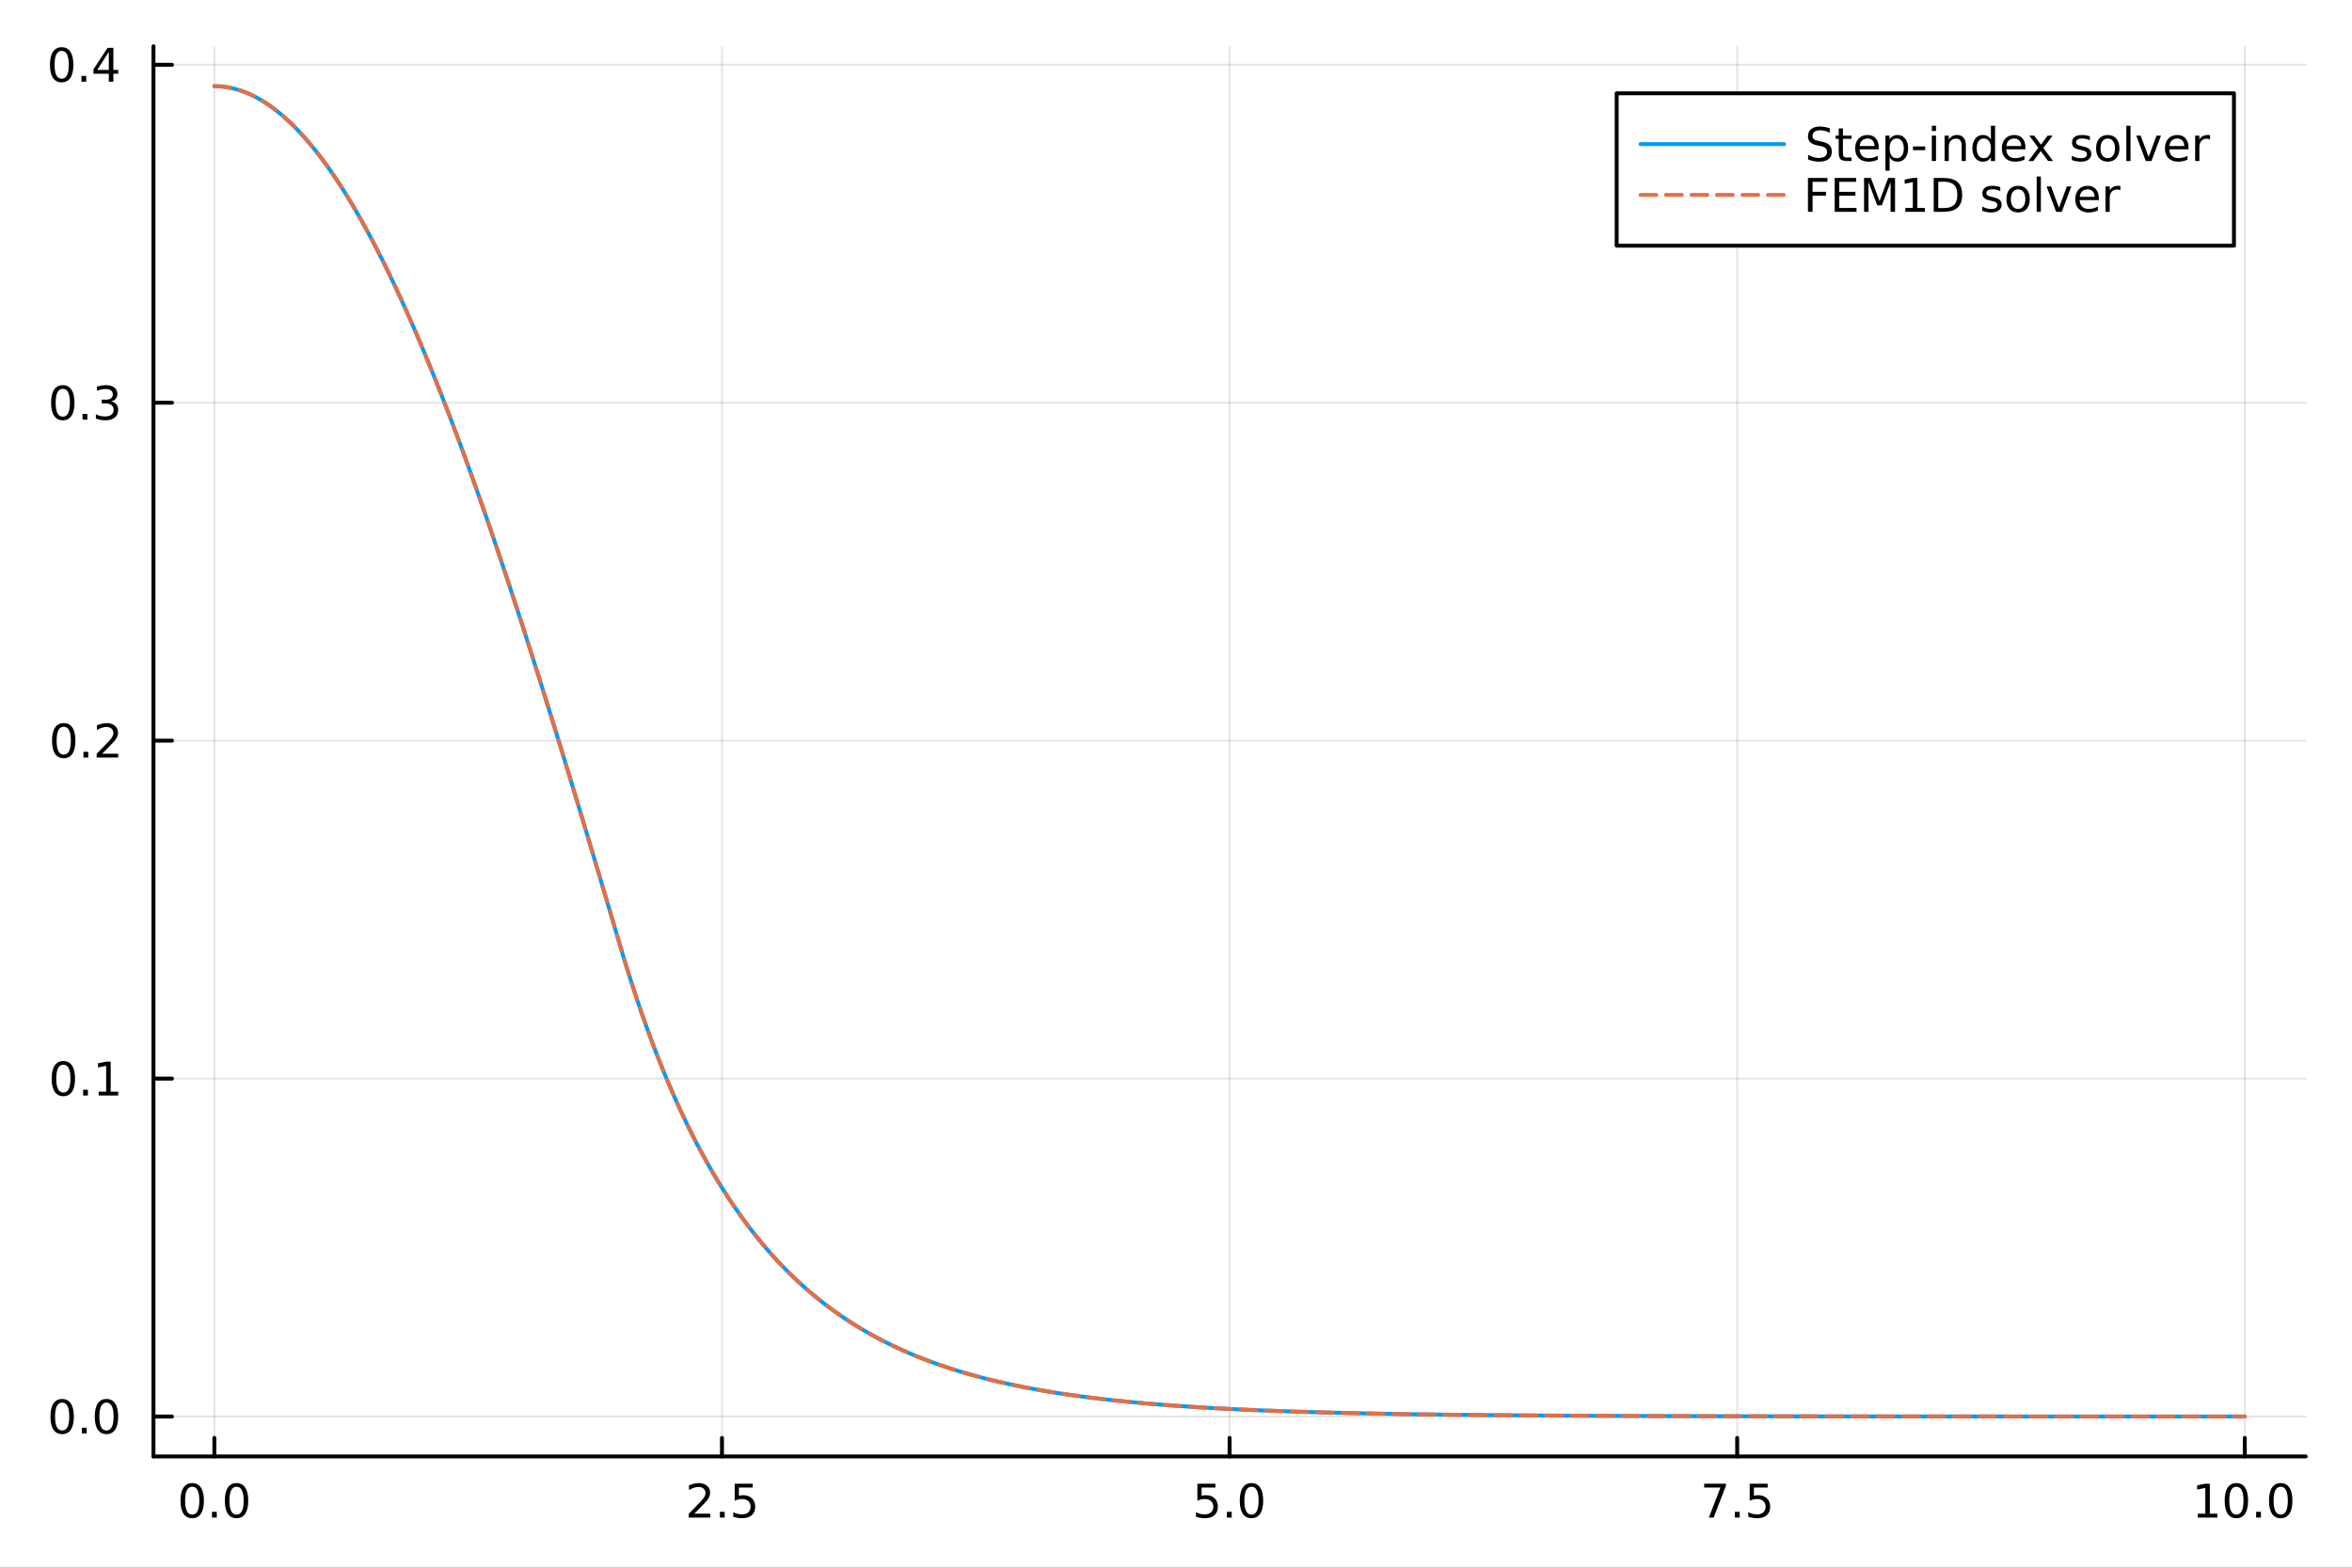 <?xml version="1.0" encoding="utf-8"?>
<svg xmlns="http://www.w3.org/2000/svg" xmlns:xlink="http://www.w3.org/1999/xlink" width="600" height="400" viewBox="0 0 2400 1600">
<rect x="0" y="0" width="2400" height="1600" fill="#333333" stroke="none"/>
<defs>
  <clipPath id="clip030">
    <rect x="0" y="0" width="2400" height="1600"/>
  </clipPath>
</defs>
<path clip-path="url(#clip030)" d="M0 1600 L2400 1600 L2400 0 L0 0  Z" fill="#ffffff" fill-rule="evenodd" fill-opacity="1"/>
<defs>
  <clipPath id="clip031">
    <rect x="480" y="0" width="1681" height="1600"/>
  </clipPath>
</defs>
<path clip-path="url(#clip030)" d="M156.598 1486.45 L2352.76 1486.45 L2352.76 47.244 L156.598 47.244  Z" fill="#ffffff" fill-rule="evenodd" fill-opacity="1"/>
<defs>
  <clipPath id="clip032">
    <rect x="156" y="47" width="2197" height="1440"/>
  </clipPath>
</defs>
<polyline clip-path="url(#clip032)" style="stroke:#000000; stroke-linecap:round; stroke-linejoin:round; stroke-width:2; stroke-opacity:0.1; fill:none" points="218.754,1486.45 218.754,47.244 "/>
<polyline clip-path="url(#clip032)" style="stroke:#000000; stroke-linecap:round; stroke-linejoin:round; stroke-width:2; stroke-opacity:0.1; fill:none" points="736.715,1486.45 736.715,47.244 "/>
<polyline clip-path="url(#clip032)" style="stroke:#000000; stroke-linecap:round; stroke-linejoin:round; stroke-width:2; stroke-opacity:0.1; fill:none" points="1254.68,1486.45 1254.68,47.244 "/>
<polyline clip-path="url(#clip032)" style="stroke:#000000; stroke-linecap:round; stroke-linejoin:round; stroke-width:2; stroke-opacity:0.1; fill:none" points="1772.64,1486.45 1772.64,47.244 "/>
<polyline clip-path="url(#clip032)" style="stroke:#000000; stroke-linecap:round; stroke-linejoin:round; stroke-width:2; stroke-opacity:0.1; fill:none" points="2290.6,1486.45 2290.6,47.244 "/>
<polyline clip-path="url(#clip032)" style="stroke:#000000; stroke-linecap:round; stroke-linejoin:round; stroke-width:2; stroke-opacity:0.1; fill:none" points="156.598,1445.73 2352.76,1445.73 "/>
<polyline clip-path="url(#clip032)" style="stroke:#000000; stroke-linecap:round; stroke-linejoin:round; stroke-width:2; stroke-opacity:0.1; fill:none" points="156.598,1100.82 2352.76,1100.82 "/>
<polyline clip-path="url(#clip032)" style="stroke:#000000; stroke-linecap:round; stroke-linejoin:round; stroke-width:2; stroke-opacity:0.1; fill:none" points="156.598,755.917 2352.76,755.917 "/>
<polyline clip-path="url(#clip032)" style="stroke:#000000; stroke-linecap:round; stroke-linejoin:round; stroke-width:2; stroke-opacity:0.1; fill:none" points="156.598,411.012 2352.76,411.012 "/>
<polyline clip-path="url(#clip032)" style="stroke:#000000; stroke-linecap:round; stroke-linejoin:round; stroke-width:2; stroke-opacity:0.1; fill:none" points="156.598,66.107 2352.76,66.107 "/>
<polyline clip-path="url(#clip030)" style="stroke:#000000; stroke-linecap:round; stroke-linejoin:round; stroke-width:4; stroke-opacity:1; fill:none" points="156.598,1486.45 2352.76,1486.45 "/>
<polyline clip-path="url(#clip030)" style="stroke:#000000; stroke-linecap:round; stroke-linejoin:round; stroke-width:4; stroke-opacity:1; fill:none" points="218.754,1486.45 218.754,1467.55 "/>
<polyline clip-path="url(#clip030)" style="stroke:#000000; stroke-linecap:round; stroke-linejoin:round; stroke-width:4; stroke-opacity:1; fill:none" points="736.715,1486.45 736.715,1467.55 "/>
<polyline clip-path="url(#clip030)" style="stroke:#000000; stroke-linecap:round; stroke-linejoin:round; stroke-width:4; stroke-opacity:1; fill:none" points="1254.68,1486.45 1254.68,1467.55 "/>
<polyline clip-path="url(#clip030)" style="stroke:#000000; stroke-linecap:round; stroke-linejoin:round; stroke-width:4; stroke-opacity:1; fill:none" points="1772.64,1486.45 1772.64,1467.55 "/>
<polyline clip-path="url(#clip030)" style="stroke:#000000; stroke-linecap:round; stroke-linejoin:round; stroke-width:4; stroke-opacity:1; fill:none" points="2290.6,1486.45 2290.6,1467.55 "/>
<path clip-path="url(#clip030)" d="M196.138 1517.37 Q192.527 1517.37 190.698 1520.93 Q188.893 1524.47 188.893 1531.6 Q188.893 1538.71 190.698 1542.27 Q192.527 1545.82 196.138 1545.82 Q199.772 1545.82 201.578 1542.27 Q203.407 1538.71 203.407 1531.6 Q203.407 1524.47 201.578 1520.93 Q199.772 1517.37 196.138 1517.37 M196.138 1513.66 Q201.948 1513.66 205.004 1518.27 Q208.082 1522.85 208.082 1531.6 Q208.082 1540.33 205.004 1544.94 Q201.948 1549.52 196.138 1549.52 Q190.328 1549.52 187.249 1544.94 Q184.194 1540.33 184.194 1531.6 Q184.194 1522.85 187.249 1518.27 Q190.328 1513.66 196.138 1513.66 Z" fill="#000000" fill-rule="nonzero" fill-opacity="1" /><path clip-path="url(#clip030)" d="M216.3 1542.97 L221.184 1542.97 L221.184 1548.85 L216.3 1548.85 L216.3 1542.97 Z" fill="#000000" fill-rule="nonzero" fill-opacity="1" /><path clip-path="url(#clip030)" d="M241.369 1517.37 Q237.758 1517.37 235.929 1520.93 Q234.124 1524.47 234.124 1531.6 Q234.124 1538.71 235.929 1542.27 Q237.758 1545.82 241.369 1545.82 Q245.003 1545.82 246.809 1542.27 Q248.638 1538.71 248.638 1531.6 Q248.638 1524.47 246.809 1520.93 Q245.003 1517.37 241.369 1517.37 M241.369 1513.66 Q247.179 1513.66 250.235 1518.27 Q253.314 1522.85 253.314 1531.6 Q253.314 1540.33 250.235 1544.94 Q247.179 1549.52 241.369 1549.52 Q235.559 1549.52 232.48 1544.94 Q229.425 1540.33 229.425 1531.6 Q229.425 1522.85 232.48 1518.27 Q235.559 1513.66 241.369 1513.66 Z" fill="#000000" fill-rule="nonzero" fill-opacity="1" /><path clip-path="url(#clip030)" d="M708.452 1544.91 L724.771 1544.91 L724.771 1548.85 L702.827 1548.85 L702.827 1544.91 Q705.489 1542.16 710.072 1537.53 Q714.678 1532.88 715.859 1531.53 Q718.104 1529.01 718.984 1527.27 Q719.887 1525.51 719.887 1523.82 Q719.887 1521.07 717.942 1519.33 Q716.021 1517.6 712.919 1517.6 Q710.72 1517.6 708.266 1518.36 Q705.836 1519.13 703.058 1520.68 L703.058 1515.95 Q705.882 1514.82 708.336 1514.24 Q710.79 1513.66 712.827 1513.66 Q718.197 1513.66 721.391 1516.35 Q724.586 1519.03 724.586 1523.52 Q724.586 1525.65 723.776 1527.57 Q722.989 1529.47 720.882 1532.07 Q720.303 1532.74 717.202 1535.95 Q714.1 1539.15 708.452 1544.91 Z" fill="#000000" fill-rule="nonzero" fill-opacity="1" /><path clip-path="url(#clip030)" d="M734.586 1542.97 L739.47 1542.97 L739.47 1548.85 L734.586 1548.85 L734.586 1542.97 Z" fill="#000000" fill-rule="nonzero" fill-opacity="1" /><path clip-path="url(#clip030)" d="M749.701 1514.29 L768.058 1514.29 L768.058 1518.22 L753.984 1518.22 L753.984 1526.7 Q755.002 1526.35 756.021 1526.19 Q757.039 1526 758.058 1526 Q763.845 1526 767.224 1529.17 Q770.604 1532.34 770.604 1537.76 Q770.604 1543.34 767.132 1546.44 Q763.66 1549.52 757.34 1549.52 Q755.164 1549.52 752.896 1549.15 Q750.65 1548.78 748.243 1548.04 L748.243 1543.34 Q750.326 1544.47 752.549 1545.03 Q754.771 1545.58 757.248 1545.58 Q761.252 1545.58 763.59 1543.48 Q765.928 1541.37 765.928 1537.76 Q765.928 1534.15 763.59 1532.04 Q761.252 1529.94 757.248 1529.94 Q755.373 1529.94 753.498 1530.35 Q751.646 1530.77 749.701 1531.65 L749.701 1514.29 Z" fill="#000000" fill-rule="nonzero" fill-opacity="1" /><path clip-path="url(#clip030)" d="M1221.84 1514.29 L1240.2 1514.29 L1240.2 1518.22 L1226.12 1518.22 L1226.12 1526.7 Q1227.14 1526.35 1228.16 1526.19 Q1229.18 1526 1230.2 1526 Q1235.99 1526 1239.36 1529.17 Q1242.74 1532.34 1242.74 1537.76 Q1242.74 1543.34 1239.27 1546.44 Q1235.8 1549.52 1229.48 1549.52 Q1227.3 1549.52 1225.04 1549.15 Q1222.79 1548.78 1220.38 1548.04 L1220.38 1543.34 Q1222.47 1544.47 1224.69 1545.03 Q1226.91 1545.58 1229.39 1545.58 Q1233.39 1545.58 1235.73 1543.48 Q1238.07 1541.37 1238.07 1537.76 Q1238.07 1534.15 1235.73 1532.04 Q1233.39 1529.94 1229.39 1529.94 Q1227.51 1529.94 1225.64 1530.35 Q1223.79 1530.77 1221.84 1531.65 L1221.84 1514.29 Z" fill="#000000" fill-rule="nonzero" fill-opacity="1" /><path clip-path="url(#clip030)" d="M1251.96 1542.97 L1256.84 1542.97 L1256.84 1548.85 L1251.96 1548.85 L1251.96 1542.97 Z" fill="#000000" fill-rule="nonzero" fill-opacity="1" /><path clip-path="url(#clip030)" d="M1277.03 1517.37 Q1273.42 1517.37 1271.59 1520.93 Q1269.78 1524.47 1269.78 1531.6 Q1269.78 1538.71 1271.59 1542.27 Q1273.42 1545.82 1277.03 1545.82 Q1280.66 1545.82 1282.47 1542.27 Q1284.29 1538.71 1284.29 1531.6 Q1284.29 1524.47 1282.47 1520.93 Q1280.66 1517.37 1277.03 1517.37 M1277.03 1513.66 Q1282.84 1513.66 1285.89 1518.27 Q1288.97 1522.85 1288.97 1531.6 Q1288.97 1540.33 1285.89 1544.94 Q1282.84 1549.52 1277.03 1549.52 Q1271.22 1549.52 1268.14 1544.94 Q1265.08 1540.33 1265.08 1531.6 Q1265.08 1522.85 1268.14 1518.27 Q1271.22 1513.66 1277.03 1513.66 Z" fill="#000000" fill-rule="nonzero" fill-opacity="1" /><path clip-path="url(#clip030)" d="M1738.96 1514.29 L1761.18 1514.29 L1761.18 1516.28 L1748.63 1548.85 L1743.75 1548.85 L1755.56 1518.22 L1738.96 1518.22 L1738.96 1514.29 Z" fill="#000000" fill-rule="nonzero" fill-opacity="1" /><path clip-path="url(#clip030)" d="M1770.3 1542.97 L1775.19 1542.97 L1775.19 1548.85 L1770.3 1548.85 L1770.3 1542.97 Z" fill="#000000" fill-rule="nonzero" fill-opacity="1" /><path clip-path="url(#clip030)" d="M1785.42 1514.29 L1803.77 1514.29 L1803.77 1518.22 L1789.7 1518.22 L1789.7 1526.7 Q1790.72 1526.35 1791.74 1526.19 Q1792.75 1526 1793.77 1526 Q1799.56 1526 1802.94 1529.17 Q1806.32 1532.34 1806.32 1537.76 Q1806.32 1543.34 1802.85 1546.44 Q1799.37 1549.52 1793.06 1549.52 Q1790.88 1549.52 1788.61 1549.15 Q1786.37 1548.78 1783.96 1548.04 L1783.96 1543.34 Q1786.04 1544.47 1788.26 1545.03 Q1790.49 1545.58 1792.96 1545.58 Q1796.97 1545.58 1799.31 1543.48 Q1801.64 1541.37 1801.64 1537.76 Q1801.64 1534.15 1799.31 1532.04 Q1796.97 1529.94 1792.96 1529.94 Q1791.09 1529.94 1789.21 1530.35 Q1787.36 1530.77 1785.42 1531.65 L1785.42 1514.29 Z" fill="#000000" fill-rule="nonzero" fill-opacity="1" /><path clip-path="url(#clip030)" d="M2242.67 1544.91 L2250.31 1544.91 L2250.31 1518.55 L2242 1520.21 L2242 1515.95 L2250.27 1514.29 L2254.94 1514.29 L2254.94 1544.91 L2262.58 1544.91 L2262.58 1548.85 L2242.67 1548.85 L2242.67 1544.91 Z" fill="#000000" fill-rule="nonzero" fill-opacity="1" /><path clip-path="url(#clip030)" d="M2282.02 1517.37 Q2278.41 1517.37 2276.58 1520.93 Q2274.78 1524.47 2274.78 1531.6 Q2274.78 1538.71 2276.58 1542.27 Q2278.41 1545.82 2282.02 1545.82 Q2285.66 1545.82 2287.46 1542.27 Q2289.29 1538.71 2289.29 1531.6 Q2289.29 1524.47 2287.46 1520.93 Q2285.66 1517.37 2282.02 1517.37 M2282.02 1513.66 Q2287.83 1513.66 2290.89 1518.27 Q2293.97 1522.85 2293.97 1531.6 Q2293.97 1540.33 2290.89 1544.94 Q2287.83 1549.52 2282.02 1549.52 Q2276.21 1549.52 2273.14 1544.94 Q2270.08 1540.33 2270.08 1531.6 Q2270.08 1522.85 2273.14 1518.27 Q2276.21 1513.66 2282.02 1513.66 Z" fill="#000000" fill-rule="nonzero" fill-opacity="1" /><path clip-path="url(#clip030)" d="M2302.19 1542.97 L2307.07 1542.97 L2307.07 1548.85 L2302.19 1548.85 L2302.19 1542.97 Z" fill="#000000" fill-rule="nonzero" fill-opacity="1" /><path clip-path="url(#clip030)" d="M2327.26 1517.37 Q2323.64 1517.37 2321.82 1520.93 Q2320.01 1524.47 2320.01 1531.6 Q2320.01 1538.71 2321.82 1542.27 Q2323.64 1545.82 2327.26 1545.82 Q2330.89 1545.82 2332.7 1542.27 Q2334.52 1538.71 2334.52 1531.6 Q2334.52 1524.47 2332.7 1520.93 Q2330.89 1517.37 2327.26 1517.37 M2327.26 1513.66 Q2333.07 1513.66 2336.12 1518.27 Q2339.2 1522.85 2339.2 1531.6 Q2339.2 1540.33 2336.12 1544.94 Q2333.07 1549.52 2327.26 1549.52 Q2321.45 1549.52 2318.37 1544.94 Q2315.31 1540.33 2315.31 1531.6 Q2315.31 1522.85 2318.37 1518.27 Q2321.45 1513.66 2327.26 1513.66 Z" fill="#000000" fill-rule="nonzero" fill-opacity="1" /><polyline clip-path="url(#clip030)" style="stroke:#000000; stroke-linecap:round; stroke-linejoin:round; stroke-width:4; stroke-opacity:1; fill:none" points="156.598,1486.45 156.598,47.244 "/>
<polyline clip-path="url(#clip030)" style="stroke:#000000; stroke-linecap:round; stroke-linejoin:round; stroke-width:4; stroke-opacity:1; fill:none" points="156.598,1445.73 175.496,1445.73 "/>
<polyline clip-path="url(#clip030)" style="stroke:#000000; stroke-linecap:round; stroke-linejoin:round; stroke-width:4; stroke-opacity:1; fill:none" points="156.598,1100.82 175.496,1100.82 "/>
<polyline clip-path="url(#clip030)" style="stroke:#000000; stroke-linecap:round; stroke-linejoin:round; stroke-width:4; stroke-opacity:1; fill:none" points="156.598,755.917 175.496,755.917 "/>
<polyline clip-path="url(#clip030)" style="stroke:#000000; stroke-linecap:round; stroke-linejoin:round; stroke-width:4; stroke-opacity:1; fill:none" points="156.598,411.012 175.496,411.012 "/>
<polyline clip-path="url(#clip030)" style="stroke:#000000; stroke-linecap:round; stroke-linejoin:round; stroke-width:4; stroke-opacity:1; fill:none" points="156.598,66.107 175.496,66.107 "/>
<path clip-path="url(#clip030)" d="M63.423 1431.53 Q59.812 1431.53 57.983 1435.09 Q56.177 1438.63 56.177 1445.76 Q56.177 1452.87 57.983 1456.43 Q59.812 1459.98 63.423 1459.98 Q67.057 1459.98 68.862 1456.43 Q70.691 1452.87 70.691 1445.76 Q70.691 1438.63 68.862 1435.09 Q67.057 1431.53 63.423 1431.53 M63.423 1427.82 Q69.233 1427.82 72.288 1432.43 Q75.367 1437.01 75.367 1445.76 Q75.367 1454.49 72.288 1459.1 Q69.233 1463.68 63.423 1463.68 Q57.612 1463.68 54.534 1459.1 Q51.478 1454.49 51.478 1445.76 Q51.478 1437.01 54.534 1432.43 Q57.612 1427.82 63.423 1427.82 Z" fill="#000000" fill-rule="nonzero" fill-opacity="1" /><path clip-path="url(#clip030)" d="M83.585 1457.13 L88.469 1457.13 L88.469 1463.01 L83.585 1463.01 L83.585 1457.13 Z" fill="#000000" fill-rule="nonzero" fill-opacity="1" /><path clip-path="url(#clip030)" d="M108.654 1431.53 Q105.043 1431.53 103.214 1435.09 Q101.409 1438.63 101.409 1445.76 Q101.409 1452.87 103.214 1456.43 Q105.043 1459.98 108.654 1459.98 Q112.288 1459.98 114.094 1456.43 Q115.922 1452.87 115.922 1445.76 Q115.922 1438.63 114.094 1435.09 Q112.288 1431.53 108.654 1431.53 M108.654 1427.82 Q114.464 1427.82 117.52 1432.43 Q120.598 1437.01 120.598 1445.76 Q120.598 1454.49 117.52 1459.1 Q114.464 1463.68 108.654 1463.68 Q102.844 1463.68 99.765 1459.1 Q96.71 1454.49 96.71 1445.76 Q96.71 1437.01 99.765 1432.43 Q102.844 1427.82 108.654 1427.82 Z" fill="#000000" fill-rule="nonzero" fill-opacity="1" /><path clip-path="url(#clip030)" d="M64.65 1086.62 Q61.038 1086.62 59.21 1090.19 Q57.404 1093.73 57.404 1100.86 Q57.404 1107.96 59.21 1111.53 Q61.038 1115.07 64.65 1115.07 Q68.284 1115.07 70.089 1111.53 Q71.918 1107.96 71.918 1100.86 Q71.918 1093.73 70.089 1090.19 Q68.284 1086.62 64.65 1086.62 M64.65 1082.92 Q70.46 1082.92 73.515 1087.52 Q76.594 1092.11 76.594 1100.86 Q76.594 1109.58 73.515 1114.19 Q70.46 1118.77 64.65 1118.77 Q58.839 1118.77 55.761 1114.19 Q52.705 1109.58 52.705 1100.86 Q52.705 1092.11 55.761 1087.52 Q58.839 1082.92 64.65 1082.92 Z" fill="#000000" fill-rule="nonzero" fill-opacity="1" /><path clip-path="url(#clip030)" d="M84.811 1112.22 L89.696 1112.22 L89.696 1118.1 L84.811 1118.1 L84.811 1112.22 Z" fill="#000000" fill-rule="nonzero" fill-opacity="1" /><path clip-path="url(#clip030)" d="M100.691 1114.17 L108.33 1114.17 L108.33 1087.8 L100.02 1089.47 L100.02 1085.21 L108.283 1083.54 L112.959 1083.54 L112.959 1114.17 L120.598 1114.17 L120.598 1118.1 L100.691 1118.1 L100.691 1114.17 Z" fill="#000000" fill-rule="nonzero" fill-opacity="1" /><path clip-path="url(#clip030)" d="M65.02 741.716 Q61.409 741.716 59.58 745.281 Q57.775 748.822 57.775 755.952 Q57.775 763.058 59.58 766.623 Q61.409 770.165 65.02 770.165 Q68.654 770.165 70.46 766.623 Q72.288 763.058 72.288 755.952 Q72.288 748.822 70.46 745.281 Q68.654 741.716 65.02 741.716 M65.02 738.012 Q70.83 738.012 73.885 742.619 Q76.964 747.202 76.964 755.952 Q76.964 764.679 73.885 769.285 Q70.83 773.868 65.02 773.868 Q59.21 773.868 56.131 769.285 Q53.075 764.679 53.075 755.952 Q53.075 747.202 56.131 742.619 Q59.21 738.012 65.02 738.012 Z" fill="#000000" fill-rule="nonzero" fill-opacity="1" /><path clip-path="url(#clip030)" d="M85.182 767.318 L90.066 767.318 L90.066 773.197 L85.182 773.197 L85.182 767.318 Z" fill="#000000" fill-rule="nonzero" fill-opacity="1" /><path clip-path="url(#clip030)" d="M104.279 769.262 L120.598 769.262 L120.598 773.197 L98.654 773.197 L98.654 769.262 Q101.316 766.507 105.899 761.878 Q110.506 757.225 111.686 755.882 Q113.932 753.359 114.811 751.623 Q115.714 749.864 115.714 748.174 Q115.714 745.42 113.77 743.683 Q111.848 741.947 108.746 741.947 Q106.547 741.947 104.094 742.711 Q101.663 743.475 98.885 745.026 L98.885 740.304 Q101.709 739.17 104.163 738.591 Q106.617 738.012 108.654 738.012 Q114.024 738.012 117.219 740.697 Q120.413 743.383 120.413 747.873 Q120.413 750.003 119.603 751.924 Q118.816 753.822 116.709 756.415 Q116.131 757.086 113.029 760.304 Q109.927 763.498 104.279 769.262 Z" fill="#000000" fill-rule="nonzero" fill-opacity="1" /><path clip-path="url(#clip030)" d="M64.071 396.811 Q60.46 396.811 58.631 400.376 Q56.825 403.917 56.825 411.047 Q56.825 418.153 58.631 421.718 Q60.46 425.26 64.071 425.26 Q67.705 425.26 69.51 421.718 Q71.339 418.153 71.339 411.047 Q71.339 403.917 69.51 400.376 Q67.705 396.811 64.071 396.811 M64.071 393.107 Q69.881 393.107 72.936 397.714 Q76.015 402.297 76.015 411.047 Q76.015 419.774 72.936 424.38 Q69.881 428.963 64.071 428.963 Q58.261 428.963 55.182 424.38 Q52.126 419.774 52.126 411.047 Q52.126 402.297 55.182 397.714 Q58.261 393.107 64.071 393.107 Z" fill="#000000" fill-rule="nonzero" fill-opacity="1" /><path clip-path="url(#clip030)" d="M84.233 422.412 L89.117 422.412 L89.117 428.292 L84.233 428.292 L84.233 422.412 Z" fill="#000000" fill-rule="nonzero" fill-opacity="1" /><path clip-path="url(#clip030)" d="M113.469 409.658 Q116.825 410.375 118.7 412.644 Q120.598 414.912 120.598 418.246 Q120.598 423.362 117.08 426.162 Q113.561 428.963 107.08 428.963 Q104.904 428.963 102.589 428.524 Q100.297 428.107 97.844 427.25 L97.844 422.737 Q99.788 423.871 102.103 424.449 Q104.418 425.028 106.941 425.028 Q111.339 425.028 113.631 423.292 Q115.945 421.556 115.945 418.246 Q115.945 415.19 113.793 413.477 Q111.663 411.741 107.844 411.741 L103.816 411.741 L103.816 407.899 L108.029 407.899 Q111.478 407.899 113.307 406.533 Q115.135 405.144 115.135 402.551 Q115.135 399.889 113.237 398.477 Q111.362 397.042 107.844 397.042 Q105.922 397.042 103.723 397.459 Q101.524 397.876 98.885 398.755 L98.885 394.589 Q101.547 393.848 103.862 393.477 Q106.2 393.107 108.26 393.107 Q113.584 393.107 116.686 395.538 Q119.788 397.945 119.788 402.065 Q119.788 404.936 118.145 406.926 Q116.501 408.894 113.469 409.658 Z" fill="#000000" fill-rule="nonzero" fill-opacity="1" /><path clip-path="url(#clip030)" d="M62.937 51.906 Q59.325 51.906 57.497 55.47 Q55.691 59.012 55.691 66.142 Q55.691 73.248 57.497 76.813 Q59.325 80.355 62.937 80.355 Q66.571 80.355 68.376 76.813 Q70.205 73.248 70.205 66.142 Q70.205 59.012 68.376 55.47 Q66.571 51.906 62.937 51.906 M62.937 48.202 Q68.747 48.202 71.802 52.808 Q74.881 57.392 74.881 66.142 Q74.881 74.868 71.802 79.475 Q68.747 84.058 62.937 84.058 Q57.126 84.058 54.048 79.475 Q50.992 74.868 50.992 66.142 Q50.992 57.392 54.048 52.808 Q57.126 48.202 62.937 48.202 Z" fill="#000000" fill-rule="nonzero" fill-opacity="1" /><path clip-path="url(#clip030)" d="M83.098 77.507 L87.983 77.507 L87.983 83.387 L83.098 83.387 L83.098 77.507 Z" fill="#000000" fill-rule="nonzero" fill-opacity="1" /><path clip-path="url(#clip030)" d="M111.015 52.901 L99.21 71.35 L111.015 71.35 L111.015 52.901 M109.788 48.827 L115.668 48.827 L115.668 71.35 L120.598 71.35 L120.598 75.239 L115.668 75.239 L115.668 83.387 L111.015 83.387 L111.015 75.239 L95.413 75.239 L95.413 70.725 L109.788 48.827 Z" fill="#000000" fill-rule="nonzero" fill-opacity="1" /><polyline clip-path="url(#clip032)" style="stroke:#009af9; stroke-linecap:round; stroke-linejoin:round; stroke-width:4; stroke-opacity:1; fill:none" points="218.754,87.976 220.825,88.003 222.897,88.084 224.969,88.218 227.041,88.405 229.113,88.646 231.185,88.941 233.257,89.29 235.328,89.692 237.4,90.147 239.472,90.656 241.544,91.218 243.616,91.834 245.688,92.503 247.759,93.226 249.831,94.002 251.903,94.831 253.975,95.713 256.047,96.649 258.119,97.637 260.191,98.679 262.262,99.773 264.334,100.921 266.406,102.121 268.478,103.375 270.55,104.68 272.622,106.039 274.694,107.45 276.765,108.914 278.837,110.429 280.909,111.998 282.981,113.618 285.053,115.29 287.125,117.015 289.196,118.791 291.268,120.62 293.34,122.499 295.412,124.431 297.484,126.414 299.556,128.448 301.628,130.533 303.699,132.67 305.771,134.858 307.843,137.096 309.915,139.385 311.987,141.725 314.059,144.115 316.13,146.555 318.202,149.046 320.274,151.586 322.346,154.177 324.418,156.817 326.49,159.507 328.562,162.246 330.633,165.034 332.705,167.871 334.777,170.757 336.849,173.692 338.921,176.676 340.993,179.708 343.064,182.788 345.136,185.916 347.208,189.092 349.28,192.315 351.352,195.586 353.424,198.905 355.496,202.27 357.567,205.682 359.639,209.141 361.711,212.646 363.783,216.198 365.855,219.796 367.927,223.439 369.998,227.128 372.07,230.863 374.142,234.642 376.214,238.467 378.286,242.336 380.358,246.25 382.43,250.208 384.501,254.21 386.573,258.256 388.645,262.346 390.717,266.479 392.789,270.655 394.861,274.873 396.932,279.135 399.004,283.438 401.076,287.784 403.148,292.172 405.22,296.601 407.292,301.072 409.364,305.583 411.435,310.136 413.507,314.728 415.579,319.362 417.651,324.035 419.723,328.748 421.795,333.5 423.866,338.291 425.938,343.122 428.01,347.99 430.082,352.898 432.154,357.843 434.226,362.826 436.298,367.846 438.369,372.904 440.441,377.998 442.513,383.129 444.585,388.296 446.657,393.499 448.729,398.738 450.8,404.012 452.872,409.321 454.944,414.665 457.016,420.043 459.088,425.455 461.16,430.901 463.232,436.381 465.303,441.894 467.375,447.439 469.447,453.017 471.519,458.627 473.591,464.269 475.663,469.943 477.734,475.648 479.806,481.383 481.878,487.149 483.95,492.946 486.022,498.772 488.094,504.628 490.166,510.512 492.237,516.426 494.309,522.368 496.381,528.339 498.453,534.337 500.525,540.362 502.597,546.415 504.669,552.494 506.74,558.6 508.812,564.732 510.884,570.889 512.956,577.072 515.028,583.28 517.1,589.513 519.171,595.769 521.243,602.05 523.315,608.354 525.387,614.682 527.459,621.032 529.531,627.404 531.603,633.799 533.674,640.215 535.746,646.653 537.818,653.112 539.89,659.591 541.962,666.09 544.034,672.61 546.105,679.149 548.177,685.707 550.249,692.283 552.321,698.878 554.393,705.491 556.465,712.122 558.537,718.769 560.608,725.434 562.68,732.115 564.752,738.812 566.824,745.525 568.896,752.253 570.968,758.996 573.039,765.753 575.111,772.525 577.183,779.311 579.255,786.109 581.327,792.921 583.399,799.746 585.471,806.582 587.542,813.431 589.614,820.29 591.686,827.161 593.758,834.043 595.83,840.935 597.902,847.836 599.973,854.748 602.045,861.668 604.117,868.597 606.189,875.534 608.261,882.479 610.333,889.432 612.405,896.392 614.476,903.358 616.548,910.331 618.62,917.31 620.692,924.295 622.764,931.284 624.836,938.279 626.907,945.277 628.979,952.28 631.051,959.286 633.123,966.296 635.195,973.253 637.267,980.105 639.339,986.852 641.41,993.497 643.482,1000.04 645.554,1006.49 647.626,1012.83 649.698,1019.08 651.77,1025.24 653.841,1031.3 655.913,1037.28 657.985,1043.16 660.057,1048.95 662.129,1054.66 664.201,1060.28 666.273,1065.81 668.344,1071.27 670.416,1076.64 672.488,1081.93 674.56,1087.14 676.632,1092.28 678.704,1097.33 680.775,1102.31 682.847,1107.22 684.919,1112.06 686.991,1116.82 689.063,1121.51 691.135,1126.13 693.207,1130.69 695.278,1135.17 697.35,1139.59 699.422,1143.95 701.494,1148.24 703.566,1152.47 705.638,1156.63 707.709,1160.73 709.781,1164.78 711.853,1168.76 713.925,1172.68 715.997,1176.55 718.069,1180.36 720.141,1184.11 722.212,1187.81 724.284,1191.46 726.356,1195.05 728.428,1198.59 730.5,1202.08 732.572,1205.51 734.644,1208.9 736.715,1212.23 738.787,1215.52 740.859,1218.76 742.931,1221.95 745.003,1225.1 747.075,1228.2 749.146,1231.26 751.218,1234.27 753.29,1237.24 755.362,1240.16 757.434,1243.04 759.506,1245.88 761.578,1248.68 763.649,1251.44 765.721,1254.16 767.793,1256.84 769.865,1259.48 771.937,1262.09 774.009,1264.65 776.08,1267.18 778.152,1269.67 780.224,1272.13 782.296,1274.55 784.368,1276.94 786.44,1279.29 788.512,1281.61 790.583,1283.89 792.655,1286.14 794.727,1288.36 796.799,1290.55 798.871,1292.71 800.943,1294.83 803.014,1296.93 805.086,1299 807.158,1301.03 809.23,1303.04 811.302,1305.02 813.374,1306.97 815.446,1308.89 817.517,1310.79 819.589,1312.65 821.661,1314.5 823.733,1316.31 825.805,1318.1 827.877,1319.87 829.948,1321.6 832.02,1323.32 834.092,1325.01 836.164,1326.68 838.236,1328.32 840.308,1329.94 842.38,1331.53 844.451,1333.11 846.523,1334.66 848.595,1336.19 850.667,1337.7 852.739,1339.19 854.811,1340.65 856.882,1342.1 858.954,1343.52 861.026,1344.93 863.098,1346.31 865.17,1347.68 867.242,1349.02 869.314,1350.35 871.385,1351.66 873.457,1352.95 875.529,1354.22 877.601,1355.48 879.673,1356.71 881.745,1357.93 883.816,1359.14 885.888,1360.32 887.96,1361.49 890.032,1362.64 892.104,1363.78 894.176,1364.9 896.248,1366.01 898.319,1367.1 900.391,1368.17 902.463,1369.23 904.535,1370.27 906.607,1371.3 908.679,1372.32 910.75,1373.32 912.822,1374.31 914.894,1375.28 916.966,1376.24 919.038,1377.19 921.11,1378.12 923.182,1379.04 925.253,1379.95 927.325,1380.85 929.397,1381.73 931.469,1382.6 933.541,1383.46 935.613,1384.3 937.685,1385.14 939.756,1385.96 941.828,1386.77 943.9,1387.58 945.972,1388.36 948.044,1389.14 950.116,1389.91 952.187,1390.67 954.259,1391.42 956.331,1392.15 958.403,1392.88 960.475,1393.59 962.547,1394.3 964.619,1395 966.69,1395.68 968.762,1396.36 970.834,1397.03 972.906,1397.69 974.978,1398.34 977.05,1398.98 979.121,1399.61 981.193,1400.23 983.265,1400.85 985.337,1401.46 987.409,1402.05 989.481,1402.64 991.553,1403.23 993.624,1403.8 995.696,1404.36 997.768,1404.92 999.84,1405.47 1001.91,1406.02 1003.98,1406.55 1006.06,1407.08 1008.13,1407.6 1010.2,1408.11 1012.27,1408.62 1014.34,1409.12 1016.41,1409.61 1018.49,1410.1 1020.56,1410.58 1022.63,1411.05 1024.7,1411.52 1026.77,1411.98 1028.85,1412.43 1030.92,1412.88 1032.99,1413.32 1035.06,1413.76 1037.13,1414.19 1039.2,1414.61 1041.28,1415.03 1043.35,1415.44 1045.42,1415.85 1047.49,1416.25 1049.56,1416.64 1051.64,1417.03 1053.71,1417.42 1055.78,1417.8 1057.85,1418.17 1059.92,1418.54 1062,1418.9 1064.07,1419.26 1066.14,1419.62 1068.21,1419.97 1070.28,1420.31 1072.35,1420.65 1074.43,1420.99 1076.5,1421.32 1078.57,1421.65 1080.64,1421.97 1082.71,1422.29 1084.79,1422.6 1086.86,1422.91 1088.93,1423.21 1091,1423.51 1093.07,1423.81 1095.14,1424.1 1097.22,1424.39 1099.29,1424.68 1101.36,1424.96 1103.43,1425.24 1105.5,1425.51 1107.58,1425.78 1109.65,1426.04 1111.72,1426.31 1113.79,1426.57 1115.86,1426.82 1117.94,1427.07 1120.01,1427.32 1122.08,1427.57 1124.15,1427.81 1126.22,1428.05 1128.29,1428.28 1130.37,1428.52 1132.44,1428.74 1134.51,1428.97 1136.58,1429.19 1138.65,1429.41 1140.73,1429.63 1142.8,1429.84 1144.87,1430.06 1146.94,1430.26 1149.01,1430.47 1151.08,1430.67 1153.16,1430.87 1155.23,1431.07 1157.3,1431.27 1159.37,1431.46 1161.44,1431.65 1163.52,1431.83 1165.59,1432.02 1167.66,1432.2 1169.73,1432.38 1171.8,1432.56 1173.88,1432.73 1175.95,1432.9 1178.02,1433.07 1180.09,1433.24 1182.16,1433.41 1184.23,1433.57 1186.31,1433.73 1188.38,1433.89 1190.45,1434.05 1192.52,1434.2 1194.59,1434.35 1196.67,1434.51 1198.74,1434.65 1200.81,1434.8 1202.88,1434.95 1204.95,1435.09 1207.02,1435.23 1209.1,1435.37 1211.17,1435.5 1213.24,1435.64 1215.31,1435.77 1217.38,1435.91 1219.46,1436.03 1221.53,1436.16 1223.6,1436.29 1225.67,1436.41 1227.74,1436.54 1229.81,1436.66 1231.89,1436.78 1233.96,1436.9 1236.03,1437.01 1238.1,1437.13 1240.17,1437.24 1242.25,1437.35 1244.32,1437.46 1246.39,1437.57 1248.46,1437.68 1250.53,1437.79 1252.61,1437.89 1254.68,1438 1256.75,1438.1 1258.82,1438.2 1260.89,1438.3 1262.96,1438.4 1265.04,1438.49 1267.11,1438.59 1269.18,1438.68 1271.25,1438.77 1273.32,1438.87 1275.4,1438.96 1277.47,1439.05 1279.54,1439.13 1281.61,1439.22 1283.68,1439.31 1285.75,1439.39 1287.83,1439.47 1289.9,1439.56 1291.97,1439.64 1294.04,1439.72 1296.11,1439.8 1298.19,1439.87 1300.26,1439.95 1302.33,1440.03 1304.4,1440.1 1306.47,1440.18 1308.55,1440.25 1310.62,1440.32 1312.69,1440.39 1314.76,1440.46 1316.83,1440.53 1318.9,1440.6 1320.98,1440.67 1323.05,1440.73 1325.12,1440.8 1327.19,1440.86 1329.26,1440.93 1331.34,1440.99 1333.41,1441.05 1335.48,1441.11 1337.55,1441.17 1339.62,1441.23 1341.69,1441.29 1343.77,1441.35 1345.84,1441.41 1347.91,1441.47 1349.98,1441.52 1352.05,1441.58 1354.13,1441.63 1356.2,1441.68 1358.27,1441.74 1360.34,1441.79 1362.41,1441.84 1364.48,1441.89 1366.56,1441.94 1368.63,1441.99 1370.7,1442.04 1372.77,1442.09 1374.84,1442.14 1376.92,1442.18 1378.99,1442.23 1381.06,1442.28 1383.13,1442.32 1385.2,1442.37 1387.28,1442.41 1389.35,1442.45 1391.42,1442.5 1393.49,1442.54 1395.56,1442.58 1397.63,1442.62 1399.71,1442.66 1401.78,1442.7 1403.85,1442.74 1405.92,1442.78 1407.99,1442.82 1410.07,1442.86 1412.14,1442.89 1414.21,1442.93 1416.28,1442.97 1418.35,1443 1420.42,1443.04 1422.5,1443.07 1424.57,1443.11 1426.64,1443.14 1428.71,1443.18 1430.78,1443.21 1432.86,1443.24 1434.93,1443.28 1437,1443.31 1439.07,1443.34 1441.14,1443.37 1443.22,1443.4 1445.29,1443.43 1447.36,1443.46 1449.43,1443.49 1451.5,1443.52 1453.57,1443.55 1455.65,1443.58 1457.72,1443.61 1459.79,1443.63 1461.86,1443.66 1463.93,1443.69 1466.01,1443.71 1468.08,1443.74 1470.15,1443.77 1472.22,1443.79 1474.29,1443.82 1476.36,1443.84 1478.44,1443.87 1480.51,1443.89 1482.58,1443.91 1484.65,1443.94 1486.72,1443.96 1488.8,1443.98 1490.87,1444.01 1492.94,1444.03 1495.01,1444.05 1497.08,1444.07 1499.15,1444.09 1501.23,1444.12 1503.3,1444.14 1505.37,1444.16 1507.44,1444.18 1509.51,1444.2 1511.59,1444.22 1513.66,1444.24 1515.73,1444.26 1517.8,1444.28 1519.87,1444.3 1521.95,1444.31 1524.02,1444.33 1526.09,1444.35 1528.16,1444.37 1530.23,1444.39 1532.3,1444.4 1534.38,1444.42 1536.45,1444.44 1538.52,1444.45 1540.59,1444.47 1542.66,1444.49 1544.74,1444.5 1546.81,1444.52 1548.88,1444.53 1550.95,1444.55 1553.02,1444.57 1555.09,1444.58 1557.17,1444.6 1559.24,1444.61 1561.31,1444.62 1563.38,1444.64 1565.45,1444.65 1567.53,1444.67 1569.6,1444.68 1571.67,1444.69 1573.74,1444.71 1575.81,1444.72 1577.89,1444.73 1579.96,1444.75 1582.03,1444.76 1584.1,1444.77 1586.17,1444.78 1588.24,1444.8 1590.32,1444.81 1592.39,1444.82 1594.46,1444.83 1596.53,1444.84 1598.6,1444.86 1600.68,1444.87 1602.75,1444.88 1604.82,1444.89 1606.89,1444.9 1608.96,1444.91 1611.03,1444.92 1613.11,1444.93 1615.18,1444.94 1617.25,1444.95 1619.32,1444.96 1621.39,1444.97 1623.47,1444.98 1625.54,1444.99 1627.61,1445 1629.68,1445.01 1631.75,1445.02 1633.83,1445.03 1635.9,1445.04 1637.97,1445.05 1640.04,1445.06 1642.11,1445.06 1644.18,1445.07 1646.26,1445.08 1648.33,1445.09 1650.4,1445.1 1652.47,1445.11 1654.54,1445.11 1656.62,1445.12 1658.69,1445.13 1660.76,1445.14 1662.83,1445.15 1664.9,1445.15 1666.97,1445.16 1669.05,1445.17 1671.12,1445.17 1673.19,1445.18 1675.26,1445.19 1677.33,1445.2 1679.41,1445.2 1681.48,1445.21 1683.55,1445.22 1685.62,1445.22 1687.69,1445.23 1689.76,1445.24 1691.84,1445.24 1693.91,1445.25 1695.98,1445.25 1698.05,1445.26 1700.12,1445.27 1702.2,1445.27 1704.27,1445.28 1706.34,1445.28 1708.41,1445.29 1710.48,1445.3 1712.56,1445.3 1714.63,1445.31 1716.7,1445.31 1718.77,1445.32 1720.84,1445.32 1722.91,1445.33 1724.99,1445.33 1727.06,1445.34 1729.13,1445.34 1731.2,1445.35 1733.27,1445.35 1735.35,1445.36 1737.42,1445.36 1739.49,1445.37 1741.56,1445.37 1743.63,1445.38 1745.7,1445.38 1747.78,1445.39 1749.85,1445.39 1751.92,1445.39 1753.99,1445.4 1756.06,1445.4 1758.14,1445.41 1760.21,1445.41 1762.28,1445.42 1764.35,1445.42 1766.42,1445.42 1768.5,1445.43 1770.57,1445.43 1772.64,1445.43 1774.71,1445.44 1776.78,1445.44 1778.85,1445.45 1780.93,1445.45 1783,1445.45 1785.07,1445.46 1787.14,1445.46 1789.21,1445.46 1791.29,1445.47 1793.36,1445.47 1795.43,1445.47 1797.5,1445.48 1799.57,1445.48 1801.64,1445.48 1803.72,1445.49 1805.79,1445.49 1807.86,1445.49 1809.93,1445.5 1812,1445.5 1814.08,1445.5 1816.15,1445.5 1818.22,1445.51 1820.29,1445.51 1822.36,1445.51 1824.43,1445.52 1826.51,1445.52 1828.58,1445.52 1830.65,1445.52 1832.72,1445.53 1834.79,1445.53 1836.87,1445.53 1838.94,1445.53 1841.01,1445.54 1843.08,1445.54 1845.15,1445.54 1847.23,1445.54 1849.3,1445.55 1851.37,1445.55 1853.44,1445.55 1855.51,1445.55 1857.58,1445.56 1859.66,1445.56 1861.73,1445.56 1863.8,1445.56 1865.87,1445.56 1867.94,1445.57 1870.02,1445.57 1872.09,1445.57 1874.16,1445.57 1876.23,1445.57 1878.3,1445.58 1880.37,1445.58 1882.45,1445.58 1884.52,1445.58 1886.59,1445.58 1888.66,1445.59 1890.73,1445.59 1892.81,1445.59 1894.88,1445.59 1896.95,1445.59 1899.02,1445.59 1901.09,1445.6 1903.17,1445.6 1905.24,1445.6 1907.31,1445.6 1909.38,1445.6 1911.45,1445.6 1913.52,1445.61 1915.6,1445.61 1917.67,1445.61 1919.74,1445.61 1921.81,1445.61 1923.88,1445.61 1925.96,1445.62 1928.03,1445.62 1930.1,1445.62 1932.17,1445.62 1934.24,1445.62 1936.31,1445.62 1938.39,1445.62 1940.46,1445.62 1942.53,1445.63 1944.6,1445.63 1946.67,1445.63 1948.75,1445.63 1950.82,1445.63 1952.89,1445.63 1954.96,1445.63 1957.03,1445.63 1959.11,1445.64 1961.18,1445.64 1963.25,1445.64 1965.32,1445.64 1967.39,1445.64 1969.46,1445.64 1971.54,1445.64 1973.61,1445.64 1975.68,1445.64 1977.75,1445.65 1979.82,1445.65 1981.9,1445.65 1983.97,1445.65 1986.04,1445.65 1988.11,1445.65 1990.18,1445.65 1992.25,1445.65 1994.33,1445.65 1996.4,1445.65 1998.47,1445.66 2000.54,1445.66 2002.61,1445.66 2004.69,1445.66 2006.76,1445.66 2008.83,1445.66 2010.9,1445.66 2012.97,1445.66 2015.04,1445.66 2017.12,1445.66 2019.19,1445.66 2021.26,1445.67 2023.33,1445.67 2025.4,1445.67 2027.48,1445.67 2029.55,1445.67 2031.62,1445.67 2033.69,1445.67 2035.76,1445.67 2037.84,1445.67 2039.91,1445.67 2041.98,1445.67 2044.05,1445.67 2046.12,1445.67 2048.19,1445.67 2050.27,1445.68 2052.34,1445.68 2054.41,1445.68 2056.48,1445.68 2058.55,1445.68 2060.63,1445.68 2062.7,1445.68 2064.77,1445.68 2066.84,1445.68 2068.91,1445.68 2070.98,1445.68 2073.06,1445.68 2075.13,1445.68 2077.2,1445.68 2079.27,1445.68 2081.34,1445.68 2083.42,1445.69 2085.49,1445.69 2087.56,1445.69 2089.63,1445.69 2091.7,1445.69 2093.78,1445.69 2095.85,1445.69 2097.92,1445.69 2099.99,1445.69 2102.06,1445.69 2104.13,1445.69 2106.21,1445.69 2108.28,1445.69 2110.35,1445.69 2112.42,1445.69 2114.49,1445.69 2116.57,1445.69 2118.64,1445.69 2120.71,1445.69 2122.78,1445.69 2124.85,1445.69 2126.92,1445.7 2129,1445.7 2131.07,1445.7 2133.14,1445.7 2135.21,1445.7 2137.28,1445.7 2139.36,1445.7 2141.43,1445.7 2143.5,1445.7 2145.57,1445.7 2147.64,1445.7 2149.71,1445.7 2151.79,1445.7 2153.86,1445.7 2155.93,1445.7 2158,1445.7 2160.07,1445.7 2162.15,1445.7 2164.22,1445.7 2166.29,1445.7 2168.36,1445.7 2170.43,1445.7 2172.51,1445.7 2174.58,1445.7 2176.65,1445.7 2178.72,1445.7 2180.79,1445.7 2182.86,1445.7 2184.94,1445.7 2187.01,1445.71 2189.08,1445.71 2191.15,1445.71 2193.22,1445.71 2195.3,1445.71 2197.37,1445.71 2199.44,1445.71 2201.51,1445.71 2203.58,1445.71 2205.65,1445.71 2207.73,1445.71 2209.8,1445.71 2211.87,1445.71 2213.94,1445.71 2216.01,1445.71 2218.09,1445.71 2220.16,1445.71 2222.23,1445.71 2224.3,1445.71 2226.37,1445.71 2228.45,1445.71 2230.52,1445.71 2232.59,1445.71 2234.66,1445.71 2236.73,1445.71 2238.8,1445.71 2240.88,1445.71 2242.95,1445.71 2245.02,1445.71 2247.09,1445.71 2249.16,1445.71 2251.24,1445.71 2253.31,1445.71 2255.38,1445.71 2257.45,1445.71 2259.52,1445.71 2261.59,1445.71 2263.67,1445.71 2265.74,1445.71 2267.81,1445.71 2269.88,1445.71 2271.95,1445.71 2274.03,1445.71 2276.1,1445.71 2278.17,1445.71 2280.24,1445.71 2282.31,1445.72 2284.38,1445.72 2286.46,1445.72 2288.53,1445.72 2290.6,1445.72 "/>
<polyline clip-path="url(#clip032)" style="stroke:#e26f46; stroke-linecap:round; stroke-linejoin:round; stroke-width:4; stroke-opacity:1; fill:none" stroke-dasharray="16, 10" points="218.754,87.976 220.825,88.003 222.897,88.084 224.969,88.218 227.041,88.405 229.113,88.646 231.185,88.941 233.257,89.29 235.328,89.692 237.4,90.147 239.472,90.656 241.544,91.218 243.616,91.834 245.688,92.503 247.759,93.226 249.831,94.002 251.903,94.831 253.975,95.713 256.047,96.649 258.119,97.637 260.191,98.679 262.262,99.773 264.334,100.921 266.406,102.121 268.478,103.375 270.55,104.68 272.622,106.039 274.694,107.45 276.765,108.914 278.837,110.429 280.909,111.998 282.981,113.618 285.053,115.29 287.125,117.015 289.196,118.791 291.268,120.62 293.34,122.499 295.412,124.431 297.484,126.414 299.556,128.448 301.628,130.533 303.699,132.67 305.771,134.858 307.843,137.096 309.915,139.385 311.987,141.725 314.059,144.115 316.13,146.555 318.202,149.046 320.274,151.586 322.346,154.177 324.418,156.817 326.49,159.507 328.562,162.246 330.633,165.034 332.705,167.871 334.777,170.757 336.849,173.692 338.921,176.676 340.993,179.708 343.064,182.788 345.136,185.916 347.208,189.092 349.28,192.315 351.352,195.586 353.424,198.905 355.496,202.27 357.567,205.682 359.639,209.141 361.711,212.646 363.783,216.198 365.855,219.796 367.927,223.439 369.998,227.128 372.07,230.863 374.142,234.642 376.214,238.467 378.286,242.336 380.358,246.25 382.43,250.208 384.501,254.21 386.573,258.256 388.645,262.346 390.717,266.479 392.789,270.655 394.861,274.873 396.932,279.135 399.004,283.438 401.076,287.784 403.148,292.172 405.22,296.601 407.292,301.072 409.364,305.583 411.435,310.136 413.507,314.728 415.579,319.362 417.651,324.035 419.723,328.748 421.795,333.5 423.866,338.291 425.938,343.122 428.01,347.99 430.082,352.898 432.154,357.843 434.226,362.826 436.298,367.846 438.369,372.904 440.441,377.998 442.513,383.129 444.585,388.296 446.657,393.499 448.729,398.738 450.8,404.012 452.872,409.321 454.944,414.665 457.016,420.043 459.088,425.455 461.16,430.901 463.232,436.381 465.303,441.894 467.375,447.439 469.447,453.017 471.519,458.627 473.591,464.269 475.663,469.943 477.734,475.648 479.806,481.383 481.878,487.149 483.95,492.946 486.022,498.772 488.094,504.628 490.166,510.512 492.237,516.426 494.309,522.368 496.381,528.339 498.453,534.337 500.525,540.362 502.597,546.415 504.669,552.494 506.74,558.6 508.812,564.732 510.884,570.889 512.956,577.072 515.028,583.28 517.1,589.513 519.171,595.769 521.243,602.05 523.315,608.354 525.387,614.682 527.459,621.032 529.531,627.404 531.603,633.799 533.674,640.215 535.746,646.653 537.818,653.112 539.89,659.591 541.962,666.09 544.034,672.61 546.105,679.149 548.177,685.707 550.249,692.283 552.321,698.878 554.393,705.491 556.465,712.122 558.537,718.769 560.608,725.434 562.68,732.115 564.752,738.812 566.824,745.525 568.896,752.253 570.968,758.996 573.039,765.753 575.111,772.525 577.183,779.311 579.255,786.109 581.327,792.921 583.399,799.746 585.471,806.582 587.542,813.431 589.614,820.29 591.686,827.161 593.758,834.043 595.83,840.935 597.902,847.836 599.973,854.748 602.045,861.668 604.117,868.597 606.189,875.534 608.261,882.479 610.333,889.432 612.405,896.392 614.476,903.358 616.548,910.331 618.62,917.31 620.692,924.295 622.764,931.284 624.836,938.279 626.907,945.277 628.979,952.28 631.051,959.286 633.123,966.296 635.195,973.253 637.267,980.105 639.339,986.852 641.41,993.497 643.482,1000.04 645.554,1006.49 647.626,1012.83 649.698,1019.08 651.77,1025.24 653.841,1031.3 655.913,1037.28 657.985,1043.16 660.057,1048.95 662.129,1054.66 664.201,1060.28 666.273,1065.81 668.344,1071.27 670.416,1076.64 672.488,1081.93 674.56,1087.14 676.632,1092.28 678.704,1097.33 680.775,1102.31 682.847,1107.22 684.919,1112.06 686.991,1116.82 689.063,1121.51 691.135,1126.13 693.207,1130.69 695.278,1135.17 697.35,1139.59 699.422,1143.95 701.494,1148.24 703.566,1152.47 705.638,1156.63 707.709,1160.73 709.781,1164.78 711.853,1168.76 713.925,1172.68 715.997,1176.55 718.069,1180.36 720.141,1184.11 722.212,1187.81 724.284,1191.46 726.356,1195.05 728.428,1198.59 730.5,1202.08 732.572,1205.51 734.644,1208.9 736.715,1212.23 738.787,1215.52 740.859,1218.76 742.931,1221.95 745.003,1225.1 747.075,1228.2 749.146,1231.26 751.218,1234.27 753.29,1237.24 755.362,1240.16 757.434,1243.04 759.506,1245.88 761.578,1248.68 763.649,1251.44 765.721,1254.16 767.793,1256.84 769.865,1259.48 771.937,1262.09 774.009,1264.65 776.08,1267.18 778.152,1269.67 780.224,1272.13 782.296,1274.55 784.368,1276.94 786.44,1279.29 788.512,1281.61 790.583,1283.89 792.655,1286.14 794.727,1288.36 796.799,1290.55 798.871,1292.71 800.943,1294.83 803.014,1296.93 805.086,1299 807.158,1301.03 809.23,1303.04 811.302,1305.02 813.374,1306.97 815.446,1308.89 817.517,1310.79 819.589,1312.65 821.661,1314.5 823.733,1316.31 825.805,1318.1 827.877,1319.87 829.948,1321.6 832.02,1323.32 834.092,1325.01 836.164,1326.68 838.236,1328.32 840.308,1329.94 842.38,1331.53 844.451,1333.11 846.523,1334.66 848.595,1336.19 850.667,1337.7 852.739,1339.19 854.811,1340.65 856.882,1342.1 858.954,1343.52 861.026,1344.93 863.098,1346.31 865.17,1347.68 867.242,1349.02 869.314,1350.35 871.385,1351.66 873.457,1352.95 875.529,1354.22 877.601,1355.48 879.673,1356.71 881.745,1357.93 883.816,1359.14 885.888,1360.32 887.96,1361.49 890.032,1362.64 892.104,1363.78 894.176,1364.9 896.248,1366.01 898.319,1367.1 900.391,1368.17 902.463,1369.23 904.535,1370.27 906.607,1371.3 908.679,1372.32 910.75,1373.32 912.822,1374.31 914.894,1375.28 916.966,1376.24 919.038,1377.19 921.11,1378.12 923.182,1379.04 925.253,1379.95 927.325,1380.85 929.397,1381.73 931.469,1382.6 933.541,1383.46 935.613,1384.3 937.685,1385.14 939.756,1385.96 941.828,1386.77 943.9,1387.58 945.972,1388.36 948.044,1389.14 950.116,1389.91 952.187,1390.67 954.259,1391.42 956.331,1392.15 958.403,1392.88 960.475,1393.59 962.547,1394.3 964.619,1395 966.69,1395.68 968.762,1396.36 970.834,1397.03 972.906,1397.69 974.978,1398.34 977.05,1398.98 979.121,1399.61 981.193,1400.23 983.265,1400.85 985.337,1401.46 987.409,1402.05 989.481,1402.64 991.553,1403.23 993.624,1403.8 995.696,1404.36 997.768,1404.92 999.84,1405.47 1001.91,1406.02 1003.98,1406.55 1006.06,1407.08 1008.13,1407.6 1010.2,1408.11 1012.27,1408.62 1014.34,1409.12 1016.41,1409.61 1018.49,1410.1 1020.56,1410.58 1022.63,1411.05 1024.7,1411.52 1026.77,1411.98 1028.85,1412.43 1030.92,1412.88 1032.99,1413.32 1035.06,1413.76 1037.13,1414.19 1039.2,1414.61 1041.28,1415.03 1043.35,1415.44 1045.42,1415.85 1047.49,1416.25 1049.56,1416.64 1051.64,1417.03 1053.71,1417.42 1055.78,1417.8 1057.85,1418.17 1059.92,1418.54 1062,1418.9 1064.07,1419.26 1066.14,1419.62 1068.21,1419.97 1070.28,1420.31 1072.35,1420.65 1074.43,1420.99 1076.5,1421.32 1078.57,1421.65 1080.64,1421.97 1082.71,1422.29 1084.79,1422.6 1086.86,1422.91 1088.93,1423.21 1091,1423.51 1093.07,1423.81 1095.14,1424.1 1097.22,1424.39 1099.29,1424.68 1101.36,1424.96 1103.43,1425.24 1105.5,1425.51 1107.58,1425.78 1109.65,1426.04 1111.72,1426.31 1113.79,1426.57 1115.86,1426.82 1117.94,1427.07 1120.01,1427.32 1122.08,1427.57 1124.15,1427.81 1126.22,1428.05 1128.29,1428.28 1130.37,1428.52 1132.44,1428.74 1134.51,1428.97 1136.58,1429.19 1138.65,1429.41 1140.73,1429.63 1142.8,1429.84 1144.87,1430.06 1146.94,1430.26 1149.01,1430.47 1151.08,1430.67 1153.16,1430.87 1155.23,1431.07 1157.3,1431.27 1159.37,1431.46 1161.44,1431.65 1163.52,1431.83 1165.59,1432.02 1167.66,1432.2 1169.73,1432.38 1171.8,1432.56 1173.88,1432.73 1175.95,1432.9 1178.02,1433.07 1180.09,1433.24 1182.16,1433.41 1184.23,1433.57 1186.31,1433.73 1188.38,1433.89 1190.45,1434.05 1192.52,1434.2 1194.59,1434.35 1196.67,1434.51 1198.74,1434.65 1200.81,1434.8 1202.88,1434.95 1204.95,1435.09 1207.02,1435.23 1209.1,1435.37 1211.17,1435.5 1213.24,1435.64 1215.31,1435.77 1217.38,1435.91 1219.46,1436.03 1221.53,1436.16 1223.6,1436.29 1225.67,1436.41 1227.74,1436.54 1229.81,1436.66 1231.89,1436.78 1233.96,1436.9 1236.03,1437.01 1238.1,1437.13 1240.17,1437.24 1242.25,1437.35 1244.32,1437.46 1246.39,1437.57 1248.46,1437.68 1250.53,1437.79 1252.61,1437.89 1254.68,1438 1256.75,1438.1 1258.82,1438.2 1260.89,1438.3 1262.96,1438.4 1265.04,1438.49 1267.11,1438.59 1269.18,1438.68 1271.25,1438.77 1273.32,1438.87 1275.4,1438.96 1277.47,1439.05 1279.54,1439.13 1281.61,1439.22 1283.68,1439.31 1285.75,1439.39 1287.83,1439.47 1289.9,1439.56 1291.97,1439.64 1294.04,1439.72 1296.11,1439.8 1298.19,1439.87 1300.26,1439.95 1302.33,1440.03 1304.4,1440.1 1306.47,1440.18 1308.55,1440.25 1310.62,1440.32 1312.69,1440.39 1314.76,1440.46 1316.83,1440.53 1318.9,1440.6 1320.98,1440.67 1323.05,1440.73 1325.12,1440.8 1327.19,1440.86 1329.26,1440.93 1331.34,1440.99 1333.41,1441.05 1335.48,1441.11 1337.55,1441.17 1339.62,1441.23 1341.69,1441.29 1343.77,1441.35 1345.84,1441.41 1347.91,1441.47 1349.98,1441.52 1352.05,1441.58 1354.13,1441.63 1356.2,1441.68 1358.27,1441.74 1360.34,1441.79 1362.41,1441.84 1364.48,1441.89 1366.56,1441.94 1368.63,1441.99 1370.7,1442.04 1372.77,1442.09 1374.84,1442.14 1376.92,1442.18 1378.99,1442.23 1381.06,1442.28 1383.13,1442.32 1385.2,1442.37 1387.28,1442.41 1389.35,1442.45 1391.42,1442.5 1393.49,1442.54 1395.56,1442.58 1397.63,1442.62 1399.71,1442.66 1401.78,1442.7 1403.85,1442.74 1405.92,1442.78 1407.99,1442.82 1410.07,1442.86 1412.14,1442.89 1414.21,1442.93 1416.28,1442.97 1418.35,1443 1420.42,1443.04 1422.5,1443.07 1424.57,1443.11 1426.64,1443.14 1428.71,1443.18 1430.78,1443.21 1432.86,1443.24 1434.93,1443.28 1437,1443.31 1439.07,1443.34 1441.14,1443.37 1443.22,1443.4 1445.29,1443.43 1447.36,1443.46 1449.43,1443.49 1451.5,1443.52 1453.57,1443.55 1455.65,1443.58 1457.72,1443.61 1459.79,1443.63 1461.86,1443.66 1463.93,1443.69 1466.01,1443.71 1468.08,1443.74 1470.15,1443.77 1472.22,1443.79 1474.29,1443.82 1476.36,1443.84 1478.44,1443.87 1480.51,1443.89 1482.58,1443.91 1484.65,1443.94 1486.72,1443.96 1488.8,1443.98 1490.87,1444.01 1492.94,1444.03 1495.01,1444.05 1497.08,1444.07 1499.15,1444.09 1501.23,1444.12 1503.3,1444.14 1505.37,1444.16 1507.44,1444.18 1509.51,1444.2 1511.59,1444.22 1513.66,1444.24 1515.73,1444.26 1517.8,1444.28 1519.87,1444.3 1521.95,1444.31 1524.02,1444.33 1526.09,1444.35 1528.16,1444.37 1530.23,1444.39 1532.3,1444.4 1534.38,1444.42 1536.45,1444.44 1538.52,1444.45 1540.59,1444.47 1542.66,1444.49 1544.74,1444.5 1546.81,1444.52 1548.88,1444.53 1550.95,1444.55 1553.02,1444.57 1555.09,1444.58 1557.17,1444.6 1559.24,1444.61 1561.31,1444.62 1563.38,1444.64 1565.45,1444.65 1567.53,1444.67 1569.6,1444.68 1571.67,1444.69 1573.74,1444.71 1575.81,1444.72 1577.89,1444.73 1579.96,1444.75 1582.03,1444.76 1584.1,1444.77 1586.17,1444.78 1588.24,1444.8 1590.32,1444.81 1592.39,1444.82 1594.46,1444.83 1596.53,1444.84 1598.6,1444.86 1600.68,1444.87 1602.75,1444.88 1604.82,1444.89 1606.89,1444.9 1608.96,1444.91 1611.03,1444.92 1613.11,1444.93 1615.18,1444.94 1617.25,1444.95 1619.32,1444.96 1621.39,1444.97 1623.47,1444.98 1625.54,1444.99 1627.61,1445 1629.68,1445.01 1631.75,1445.02 1633.83,1445.03 1635.9,1445.04 1637.97,1445.05 1640.04,1445.06 1642.11,1445.06 1644.18,1445.07 1646.26,1445.08 1648.33,1445.09 1650.4,1445.1 1652.47,1445.11 1654.54,1445.11 1656.62,1445.12 1658.69,1445.13 1660.76,1445.14 1662.83,1445.15 1664.9,1445.15 1666.97,1445.16 1669.05,1445.17 1671.12,1445.17 1673.19,1445.18 1675.26,1445.19 1677.33,1445.2 1679.41,1445.2 1681.48,1445.21 1683.55,1445.22 1685.62,1445.22 1687.69,1445.23 1689.76,1445.24 1691.84,1445.24 1693.91,1445.25 1695.98,1445.25 1698.05,1445.26 1700.12,1445.27 1702.2,1445.27 1704.27,1445.28 1706.34,1445.28 1708.41,1445.29 1710.48,1445.3 1712.56,1445.3 1714.63,1445.31 1716.7,1445.31 1718.77,1445.32 1720.84,1445.32 1722.91,1445.33 1724.99,1445.33 1727.06,1445.34 1729.13,1445.34 1731.2,1445.35 1733.27,1445.35 1735.35,1445.36 1737.42,1445.36 1739.49,1445.37 1741.56,1445.37 1743.63,1445.38 1745.7,1445.38 1747.78,1445.39 1749.85,1445.39 1751.92,1445.39 1753.99,1445.4 1756.06,1445.4 1758.14,1445.41 1760.21,1445.41 1762.28,1445.42 1764.35,1445.42 1766.42,1445.42 1768.5,1445.43 1770.57,1445.43 1772.64,1445.43 1774.71,1445.44 1776.78,1445.44 1778.85,1445.45 1780.93,1445.45 1783,1445.45 1785.07,1445.46 1787.14,1445.46 1789.21,1445.46 1791.29,1445.47 1793.36,1445.47 1795.43,1445.47 1797.5,1445.48 1799.57,1445.48 1801.64,1445.48 1803.72,1445.49 1805.79,1445.49 1807.86,1445.49 1809.93,1445.5 1812,1445.5 1814.08,1445.5 1816.15,1445.5 1818.22,1445.51 1820.29,1445.51 1822.36,1445.51 1824.43,1445.52 1826.51,1445.52 1828.58,1445.52 1830.65,1445.52 1832.72,1445.53 1834.79,1445.53 1836.87,1445.53 1838.94,1445.53 1841.01,1445.54 1843.08,1445.54 1845.15,1445.54 1847.23,1445.54 1849.3,1445.55 1851.37,1445.55 1853.44,1445.55 1855.51,1445.55 1857.58,1445.56 1859.66,1445.56 1861.73,1445.56 1863.8,1445.56 1865.87,1445.56 1867.94,1445.57 1870.02,1445.57 1872.09,1445.57 1874.16,1445.57 1876.23,1445.57 1878.3,1445.58 1880.37,1445.58 1882.45,1445.58 1884.52,1445.58 1886.59,1445.58 1888.66,1445.59 1890.73,1445.59 1892.81,1445.59 1894.88,1445.59 1896.95,1445.59 1899.02,1445.59 1901.09,1445.6 1903.17,1445.6 1905.24,1445.6 1907.31,1445.6 1909.38,1445.6 1911.45,1445.6 1913.52,1445.61 1915.6,1445.61 1917.67,1445.61 1919.74,1445.61 1921.81,1445.61 1923.88,1445.61 1925.96,1445.62 1928.03,1445.62 1930.1,1445.62 1932.17,1445.62 1934.24,1445.62 1936.31,1445.62 1938.39,1445.62 1940.46,1445.62 1942.53,1445.63 1944.6,1445.63 1946.67,1445.63 1948.75,1445.63 1950.82,1445.63 1952.89,1445.63 1954.96,1445.63 1957.03,1445.63 1959.11,1445.64 1961.18,1445.64 1963.25,1445.64 1965.32,1445.64 1967.39,1445.64 1969.46,1445.64 1971.54,1445.64 1973.61,1445.64 1975.68,1445.64 1977.75,1445.65 1979.82,1445.65 1981.9,1445.65 1983.97,1445.65 1986.04,1445.65 1988.11,1445.65 1990.18,1445.65 1992.25,1445.65 1994.33,1445.65 1996.4,1445.65 1998.47,1445.66 2000.54,1445.66 2002.61,1445.66 2004.69,1445.66 2006.76,1445.66 2008.83,1445.66 2010.9,1445.66 2012.97,1445.66 2015.04,1445.66 2017.12,1445.66 2019.19,1445.66 2021.26,1445.67 2023.33,1445.67 2025.4,1445.67 2027.48,1445.67 2029.55,1445.67 2031.62,1445.67 2033.69,1445.67 2035.76,1445.67 2037.84,1445.67 2039.91,1445.67 2041.98,1445.67 2044.05,1445.67 2046.12,1445.67 2048.19,1445.67 2050.27,1445.68 2052.34,1445.68 2054.41,1445.68 2056.48,1445.68 2058.55,1445.68 2060.63,1445.68 2062.7,1445.68 2064.77,1445.68 2066.84,1445.68 2068.91,1445.68 2070.98,1445.68 2073.06,1445.68 2075.13,1445.68 2077.2,1445.68 2079.27,1445.68 2081.34,1445.68 2083.42,1445.69 2085.49,1445.69 2087.56,1445.69 2089.63,1445.69 2091.7,1445.69 2093.78,1445.69 2095.85,1445.69 2097.92,1445.69 2099.99,1445.69 2102.06,1445.69 2104.13,1445.69 2106.21,1445.69 2108.28,1445.69 2110.35,1445.69 2112.42,1445.69 2114.49,1445.69 2116.57,1445.69 2118.64,1445.69 2120.71,1445.69 2122.78,1445.69 2124.85,1445.69 2126.92,1445.7 2129,1445.7 2131.07,1445.7 2133.14,1445.7 2135.21,1445.7 2137.28,1445.7 2139.36,1445.7 2141.43,1445.7 2143.5,1445.7 2145.57,1445.7 2147.64,1445.7 2149.71,1445.7 2151.79,1445.7 2153.86,1445.7 2155.93,1445.7 2158,1445.7 2160.07,1445.7 2162.15,1445.7 2164.22,1445.7 2166.29,1445.7 2168.36,1445.7 2170.43,1445.7 2172.51,1445.7 2174.58,1445.7 2176.65,1445.7 2178.72,1445.7 2180.79,1445.7 2182.86,1445.7 2184.94,1445.7 2187.01,1445.71 2189.08,1445.71 2191.15,1445.71 2193.22,1445.71 2195.3,1445.71 2197.37,1445.71 2199.44,1445.71 2201.51,1445.71 2203.58,1445.71 2205.65,1445.71 2207.73,1445.71 2209.8,1445.71 2211.87,1445.71 2213.94,1445.71 2216.01,1445.71 2218.09,1445.71 2220.16,1445.71 2222.23,1445.71 2224.3,1445.71 2226.37,1445.71 2228.45,1445.71 2230.52,1445.71 2232.59,1445.71 2234.66,1445.71 2236.73,1445.71 2238.8,1445.71 2240.88,1445.71 2242.95,1445.71 2245.02,1445.71 2247.09,1445.71 2249.16,1445.71 2251.24,1445.71 2253.31,1445.71 2255.38,1445.71 2257.45,1445.71 2259.52,1445.71 2261.59,1445.71 2263.67,1445.71 2265.74,1445.71 2267.81,1445.71 2269.88,1445.71 2271.95,1445.71 2274.03,1445.71 2276.1,1445.71 2278.17,1445.71 2280.24,1445.71 2282.31,1445.72 2284.38,1445.72 2286.46,1445.72 2288.53,1445.72 2290.6,1445.72 "/>
<path clip-path="url(#clip030)" d="M1649.66 250.738 L2279.55 250.738 L2279.55 95.218 L1649.66 95.218  Z" fill="#ffffff" fill-rule="evenodd" fill-opacity="1"/>
<polyline clip-path="url(#clip030)" style="stroke:#000000; stroke-linecap:round; stroke-linejoin:round; stroke-width:4; stroke-opacity:1; fill:none" points="1649.66,250.738 2279.55,250.738 2279.55,95.218 1649.66,95.218 1649.66,250.738 "/>
<polyline clip-path="url(#clip030)" style="stroke:#009af9; stroke-linecap:round; stroke-linejoin:round; stroke-width:4; stroke-opacity:1; fill:none" points="1674.06,147.058 1820.47,147.058 "/>
<path clip-path="url(#clip030)" d="M1867.12 130.912 L1867.12 135.472 Q1864.46 134.199 1862.1 133.574 Q1859.73 132.949 1857.54 132.949 Q1853.72 132.949 1851.63 134.43 Q1849.57 135.912 1849.57 138.643 Q1849.57 140.935 1850.94 142.115 Q1852.33 143.273 1856.17 143.99 L1858.99 144.569 Q1864.23 145.565 1866.7 148.088 Q1869.2 150.588 1869.2 154.801 Q1869.2 159.824 1865.82 162.416 Q1862.47 165.009 1855.96 165.009 Q1853.51 165.009 1850.73 164.453 Q1847.98 163.898 1845.01 162.81 L1845.01 157.995 Q1847.86 159.592 1850.59 160.402 Q1853.32 161.213 1855.96 161.213 Q1859.97 161.213 1862.14 159.639 Q1864.32 158.064 1864.32 155.148 Q1864.32 152.602 1862.74 151.166 Q1861.19 149.731 1857.63 149.014 L1854.78 148.458 Q1849.55 147.416 1847.21 145.194 Q1844.87 142.972 1844.87 139.014 Q1844.87 134.43 1848.09 131.791 Q1851.33 129.153 1857 129.153 Q1859.43 129.153 1861.96 129.592 Q1864.48 130.032 1867.12 130.912 Z" fill="#000000" fill-rule="nonzero" fill-opacity="1" /><path clip-path="url(#clip030)" d="M1880.52 131.051 L1880.52 138.412 L1889.29 138.412 L1889.29 141.722 L1880.52 141.722 L1880.52 155.796 Q1880.52 158.967 1881.38 159.87 Q1882.26 160.773 1884.92 160.773 L1889.29 160.773 L1889.29 164.338 L1884.92 164.338 Q1879.99 164.338 1878.11 162.509 Q1876.24 160.657 1876.24 155.796 L1876.24 141.722 L1873.11 141.722 L1873.11 138.412 L1876.24 138.412 L1876.24 131.051 L1880.52 131.051 Z" fill="#000000" fill-rule="nonzero" fill-opacity="1" /><path clip-path="url(#clip030)" d="M1917.07 150.31 L1917.07 152.393 L1897.49 152.393 Q1897.77 156.791 1900.13 159.106 Q1902.51 161.398 1906.75 161.398 Q1909.2 161.398 1911.49 160.796 Q1913.81 160.194 1916.08 158.99 L1916.08 163.018 Q1913.78 163.99 1911.38 164.5 Q1908.97 165.009 1906.49 165.009 Q1900.29 165.009 1896.66 161.398 Q1893.04 157.787 1893.04 151.629 Q1893.04 145.264 1896.47 141.537 Q1899.92 137.787 1905.75 137.787 Q1910.98 137.787 1914.02 141.166 Q1917.07 144.523 1917.07 150.31 M1912.81 149.06 Q1912.77 145.565 1910.85 143.481 Q1908.95 141.398 1905.8 141.398 Q1902.23 141.398 1900.08 143.412 Q1897.95 145.426 1897.63 149.083 L1912.81 149.06 Z" fill="#000000" fill-rule="nonzero" fill-opacity="1" /><path clip-path="url(#clip030)" d="M1928.18 160.449 L1928.18 174.199 L1923.9 174.199 L1923.9 138.412 L1928.18 138.412 L1928.18 142.347 Q1929.53 140.032 1931.56 138.921 Q1933.62 137.787 1936.47 137.787 Q1941.19 137.787 1944.13 141.537 Q1947.09 145.287 1947.09 151.398 Q1947.09 157.509 1944.13 161.259 Q1941.19 165.009 1936.47 165.009 Q1933.62 165.009 1931.56 163.898 Q1929.53 162.763 1928.18 160.449 M1942.67 151.398 Q1942.67 146.699 1940.73 144.037 Q1938.81 141.352 1935.43 141.352 Q1932.05 141.352 1930.1 144.037 Q1928.18 146.699 1928.18 151.398 Q1928.18 156.097 1930.1 158.782 Q1932.05 161.444 1935.43 161.444 Q1938.81 161.444 1940.73 158.782 Q1942.67 156.097 1942.67 151.398 Z" fill="#000000" fill-rule="nonzero" fill-opacity="1" /><path clip-path="url(#clip030)" d="M1952 149.453 L1964.48 149.453 L1964.48 153.25 L1952 153.25 L1952 149.453 Z" fill="#000000" fill-rule="nonzero" fill-opacity="1" /><path clip-path="url(#clip030)" d="M1971.26 138.412 L1975.52 138.412 L1975.52 164.338 L1971.26 164.338 L1971.26 138.412 M1971.26 128.319 L1975.52 128.319 L1975.52 133.713 L1971.26 133.713 L1971.26 128.319 Z" fill="#000000" fill-rule="nonzero" fill-opacity="1" /><path clip-path="url(#clip030)" d="M2005.98 148.689 L2005.98 164.338 L2001.72 164.338 L2001.72 148.828 Q2001.72 145.148 2000.29 143.319 Q1998.85 141.49 1995.98 141.49 Q1992.53 141.49 1990.54 143.69 Q1988.55 145.889 1988.55 149.685 L1988.55 164.338 L1984.27 164.338 L1984.27 138.412 L1988.55 138.412 L1988.55 142.44 Q1990.08 140.102 1992.14 138.944 Q1994.22 137.787 1996.93 137.787 Q2001.4 137.787 2003.69 140.565 Q2005.98 143.319 2005.98 148.689 Z" fill="#000000" fill-rule="nonzero" fill-opacity="1" /><path clip-path="url(#clip030)" d="M2031.54 142.347 L2031.54 128.319 L2035.8 128.319 L2035.8 164.338 L2031.54 164.338 L2031.54 160.449 Q2030.2 162.763 2028.14 163.898 Q2026.1 165.009 2023.23 165.009 Q2018.53 165.009 2015.57 161.259 Q2012.63 157.509 2012.63 151.398 Q2012.63 145.287 2015.57 141.537 Q2018.53 137.787 2023.23 137.787 Q2026.1 137.787 2028.14 138.921 Q2030.2 140.032 2031.54 142.347 M2017.03 151.398 Q2017.03 156.097 2018.95 158.782 Q2020.89 161.444 2024.27 161.444 Q2027.65 161.444 2029.59 158.782 Q2031.54 156.097 2031.54 151.398 Q2031.54 146.699 2029.59 144.037 Q2027.65 141.352 2024.27 141.352 Q2020.89 141.352 2018.95 144.037 Q2017.03 146.699 2017.03 151.398 Z" fill="#000000" fill-rule="nonzero" fill-opacity="1" /><path clip-path="url(#clip030)" d="M2066.75 150.31 L2066.75 152.393 L2047.16 152.393 Q2047.44 156.791 2049.8 159.106 Q2052.19 161.398 2056.42 161.398 Q2058.88 161.398 2061.17 160.796 Q2063.48 160.194 2065.75 158.99 L2065.75 163.018 Q2063.46 163.99 2061.05 164.5 Q2058.65 165.009 2056.17 165.009 Q2049.96 165.009 2046.33 161.398 Q2042.72 157.787 2042.72 151.629 Q2042.72 145.264 2046.15 141.537 Q2049.59 137.787 2055.43 137.787 Q2060.66 137.787 2063.69 141.166 Q2066.75 144.523 2066.75 150.31 M2062.49 149.06 Q2062.44 145.565 2060.52 143.481 Q2058.62 141.398 2055.47 141.398 Q2051.91 141.398 2049.76 143.412 Q2047.63 145.426 2047.3 149.083 L2062.49 149.06 Z" fill="#000000" fill-rule="nonzero" fill-opacity="1" /><path clip-path="url(#clip030)" d="M2094.46 138.412 L2085.08 151.027 L2094.94 164.338 L2089.92 164.338 L2082.37 154.152 L2074.83 164.338 L2069.8 164.338 L2079.87 150.773 L2070.66 138.412 L2075.68 138.412 L2082.56 147.648 L2089.43 138.412 L2094.46 138.412 Z" fill="#000000" fill-rule="nonzero" fill-opacity="1" /><path clip-path="url(#clip030)" d="M2132.56 139.176 L2132.56 143.203 Q2130.75 142.277 2128.81 141.815 Q2126.86 141.352 2124.78 141.352 Q2121.61 141.352 2120.01 142.324 Q2118.44 143.296 2118.44 145.24 Q2118.44 146.722 2119.57 147.578 Q2120.71 148.412 2124.13 149.176 L2125.59 149.5 Q2130.13 150.472 2132.02 152.254 Q2133.95 154.014 2133.95 157.185 Q2133.95 160.796 2131.08 162.902 Q2128.23 165.009 2123.23 165.009 Q2121.14 165.009 2118.88 164.592 Q2116.63 164.199 2114.13 163.388 L2114.13 158.99 Q2116.49 160.217 2118.78 160.842 Q2121.08 161.444 2123.32 161.444 Q2126.33 161.444 2127.95 160.426 Q2129.57 159.384 2129.57 157.509 Q2129.57 155.773 2128.39 154.847 Q2127.23 153.921 2123.27 153.064 L2121.79 152.717 Q2117.83 151.884 2116.08 150.171 Q2114.32 148.435 2114.32 145.426 Q2114.32 141.768 2116.91 139.778 Q2119.5 137.787 2124.27 137.787 Q2126.63 137.787 2128.71 138.134 Q2130.8 138.481 2132.56 139.176 Z" fill="#000000" fill-rule="nonzero" fill-opacity="1" /><path clip-path="url(#clip030)" d="M2150.77 141.398 Q2147.35 141.398 2145.36 144.083 Q2143.37 146.745 2143.37 151.398 Q2143.37 156.051 2145.33 158.736 Q2147.33 161.398 2150.77 161.398 Q2154.18 161.398 2156.17 158.713 Q2158.16 156.027 2158.16 151.398 Q2158.16 146.791 2156.17 144.106 Q2154.18 141.398 2150.77 141.398 M2150.77 137.787 Q2156.33 137.787 2159.5 141.398 Q2162.67 145.009 2162.67 151.398 Q2162.67 157.764 2159.5 161.398 Q2156.33 165.009 2150.77 165.009 Q2145.2 165.009 2142.02 161.398 Q2138.88 157.764 2138.88 151.398 Q2138.88 145.009 2142.02 141.398 Q2145.2 137.787 2150.77 137.787 Z" fill="#000000" fill-rule="nonzero" fill-opacity="1" /><path clip-path="url(#clip030)" d="M2169.73 128.319 L2173.99 128.319 L2173.99 164.338 L2169.73 164.338 L2169.73 128.319 Z" fill="#000000" fill-rule="nonzero" fill-opacity="1" /><path clip-path="url(#clip030)" d="M2179.85 138.412 L2184.36 138.412 L2192.46 160.171 L2200.57 138.412 L2205.08 138.412 L2195.36 164.338 L2189.57 164.338 L2179.85 138.412 Z" fill="#000000" fill-rule="nonzero" fill-opacity="1" /><path clip-path="url(#clip030)" d="M2233.14 150.31 L2233.14 152.393 L2213.55 152.393 Q2213.83 156.791 2216.19 159.106 Q2218.58 161.398 2222.81 161.398 Q2225.26 161.398 2227.56 160.796 Q2229.87 160.194 2232.14 158.99 L2232.14 163.018 Q2229.85 163.99 2227.44 164.5 Q2225.03 165.009 2222.56 165.009 Q2216.35 165.009 2212.72 161.398 Q2209.11 157.787 2209.11 151.629 Q2209.11 145.264 2212.53 141.537 Q2215.98 137.787 2221.82 137.787 Q2227.05 137.787 2230.08 141.166 Q2233.14 144.523 2233.14 150.31 M2228.88 149.06 Q2228.83 145.565 2226.91 143.481 Q2225.01 141.398 2221.86 141.398 Q2218.3 141.398 2216.14 143.412 Q2214.01 145.426 2213.69 149.083 L2228.88 149.06 Z" fill="#000000" fill-rule="nonzero" fill-opacity="1" /><path clip-path="url(#clip030)" d="M2255.15 142.393 Q2254.43 141.977 2253.57 141.791 Q2252.74 141.583 2251.72 141.583 Q2248.11 141.583 2246.17 143.944 Q2244.25 146.282 2244.25 150.68 L2244.25 164.338 L2239.96 164.338 L2239.96 138.412 L2244.25 138.412 L2244.25 142.44 Q2245.59 140.078 2247.74 138.944 Q2249.89 137.787 2252.97 137.787 Q2253.41 137.787 2253.95 137.856 Q2254.48 137.903 2255.13 138.018 L2255.15 142.393 Z" fill="#000000" fill-rule="nonzero" fill-opacity="1" /><polyline clip-path="url(#clip030)" style="stroke:#e26f46; stroke-linecap:round; stroke-linejoin:round; stroke-width:4; stroke-opacity:1; fill:none" stroke-dasharray="16, 10" points="1674.06,198.898 1820.47,198.898 "/>
<path clip-path="url(#clip030)" d="M1844.87 181.618 L1864.73 181.618 L1864.73 185.553 L1849.55 185.553 L1849.55 195.738 L1863.25 195.738 L1863.25 199.673 L1849.55 199.673 L1849.55 216.178 L1844.87 216.178 L1844.87 181.618 Z" fill="#000000" fill-rule="nonzero" fill-opacity="1" /><path clip-path="url(#clip030)" d="M1872.14 181.618 L1893.99 181.618 L1893.99 185.553 L1876.82 185.553 L1876.82 195.784 L1893.28 195.784 L1893.28 199.719 L1876.82 199.719 L1876.82 212.242 L1894.41 212.242 L1894.41 216.178 L1872.14 216.178 L1872.14 181.618 Z" fill="#000000" fill-rule="nonzero" fill-opacity="1" /><path clip-path="url(#clip030)" d="M1902.1 181.618 L1909.06 181.618 L1917.88 205.136 L1926.75 181.618 L1933.72 181.618 L1933.72 216.178 L1929.16 216.178 L1929.16 185.83 L1920.24 209.534 L1915.54 209.534 L1906.63 185.83 L1906.63 216.178 L1902.1 216.178 L1902.1 181.618 Z" fill="#000000" fill-rule="nonzero" fill-opacity="1" /><path clip-path="url(#clip030)" d="M1944.22 212.242 L1951.86 212.242 L1951.86 185.877 L1943.55 187.543 L1943.55 183.284 L1951.82 181.618 L1956.49 181.618 L1956.49 212.242 L1964.13 212.242 L1964.13 216.178 L1944.22 216.178 L1944.22 212.242 Z" fill="#000000" fill-rule="nonzero" fill-opacity="1" /><path clip-path="url(#clip030)" d="M1977.84 185.46 L1977.84 212.335 L1983.48 212.335 Q1990.64 212.335 1993.95 209.094 Q1997.28 205.854 1997.28 198.863 Q1997.28 191.918 1993.95 188.701 Q1990.64 185.46 1983.48 185.46 L1977.84 185.46 M1973.16 181.618 L1982.77 181.618 Q1992.81 181.618 1997.51 185.807 Q2002.21 189.974 2002.21 198.863 Q2002.21 207.798 1997.49 211.988 Q1992.77 216.178 1982.77 216.178 L1973.16 216.178 L1973.16 181.618 Z" fill="#000000" fill-rule="nonzero" fill-opacity="1" /><path clip-path="url(#clip030)" d="M2041.08 191.016 L2041.08 195.043 Q2039.27 194.117 2037.33 193.655 Q2035.38 193.192 2033.3 193.192 Q2030.13 193.192 2028.53 194.164 Q2026.96 195.136 2026.96 197.08 Q2026.96 198.562 2028.09 199.418 Q2029.22 200.252 2032.65 201.016 L2034.11 201.34 Q2038.65 202.312 2040.54 204.094 Q2042.46 205.854 2042.46 209.025 Q2042.46 212.636 2039.59 214.742 Q2036.75 216.849 2031.75 216.849 Q2029.66 216.849 2027.4 216.432 Q2025.15 216.039 2022.65 215.228 L2022.65 210.83 Q2025.01 212.057 2027.3 212.682 Q2029.59 213.284 2031.84 213.284 Q2034.85 213.284 2036.47 212.266 Q2038.09 211.224 2038.09 209.349 Q2038.09 207.613 2036.91 206.687 Q2035.75 205.761 2031.79 204.904 L2030.31 204.557 Q2026.35 203.724 2024.59 202.011 Q2022.84 200.275 2022.84 197.266 Q2022.84 193.608 2025.43 191.618 Q2028.02 189.627 2032.79 189.627 Q2035.15 189.627 2037.23 189.974 Q2039.32 190.321 2041.08 191.016 Z" fill="#000000" fill-rule="nonzero" fill-opacity="1" /><path clip-path="url(#clip030)" d="M2059.29 193.238 Q2055.87 193.238 2053.88 195.923 Q2051.89 198.585 2051.89 203.238 Q2051.89 207.891 2053.85 210.576 Q2055.84 213.238 2059.29 213.238 Q2062.7 213.238 2064.69 210.553 Q2066.68 207.867 2066.68 203.238 Q2066.68 198.631 2064.69 195.946 Q2062.7 193.238 2059.29 193.238 M2059.29 189.627 Q2064.85 189.627 2068.02 193.238 Q2071.19 196.849 2071.19 203.238 Q2071.19 209.604 2068.02 213.238 Q2064.85 216.849 2059.29 216.849 Q2053.71 216.849 2050.54 213.238 Q2047.4 209.604 2047.4 203.238 Q2047.4 196.849 2050.54 193.238 Q2053.71 189.627 2059.29 189.627 Z" fill="#000000" fill-rule="nonzero" fill-opacity="1" /><path clip-path="url(#clip030)" d="M2078.25 180.159 L2082.51 180.159 L2082.51 216.178 L2078.25 216.178 L2078.25 180.159 Z" fill="#000000" fill-rule="nonzero" fill-opacity="1" /><path clip-path="url(#clip030)" d="M2088.37 190.252 L2092.88 190.252 L2100.98 212.011 L2109.08 190.252 L2113.6 190.252 L2103.88 216.178 L2098.09 216.178 L2088.37 190.252 Z" fill="#000000" fill-rule="nonzero" fill-opacity="1" /><path clip-path="url(#clip030)" d="M2141.65 202.15 L2141.65 204.233 L2122.07 204.233 Q2122.35 208.631 2124.71 210.946 Q2127.09 213.238 2131.33 213.238 Q2133.78 213.238 2136.08 212.636 Q2138.39 212.034 2140.66 210.83 L2140.66 214.858 Q2138.37 215.83 2135.96 216.34 Q2133.55 216.849 2131.08 216.849 Q2124.87 216.849 2121.24 213.238 Q2117.63 209.627 2117.63 203.469 Q2117.63 197.104 2121.05 193.377 Q2124.5 189.627 2130.33 189.627 Q2135.57 189.627 2138.6 193.006 Q2141.65 196.363 2141.65 202.15 M2137.39 200.9 Q2137.35 197.405 2135.43 195.321 Q2133.53 193.238 2130.38 193.238 Q2126.82 193.238 2124.66 195.252 Q2122.53 197.266 2122.21 200.923 L2137.39 200.9 Z" fill="#000000" fill-rule="nonzero" fill-opacity="1" /><path clip-path="url(#clip030)" d="M2163.67 194.233 Q2162.95 193.817 2162.09 193.631 Q2161.26 193.423 2160.24 193.423 Q2156.63 193.423 2154.69 195.784 Q2152.77 198.122 2152.77 202.52 L2152.77 216.178 L2148.48 216.178 L2148.48 190.252 L2152.77 190.252 L2152.77 194.28 Q2154.11 191.918 2156.26 190.784 Q2158.41 189.627 2161.49 189.627 Q2161.93 189.627 2162.46 189.696 Q2163 189.743 2163.64 189.858 L2163.67 194.233 Z" fill="#000000" fill-rule="nonzero" fill-opacity="1" /></svg>
